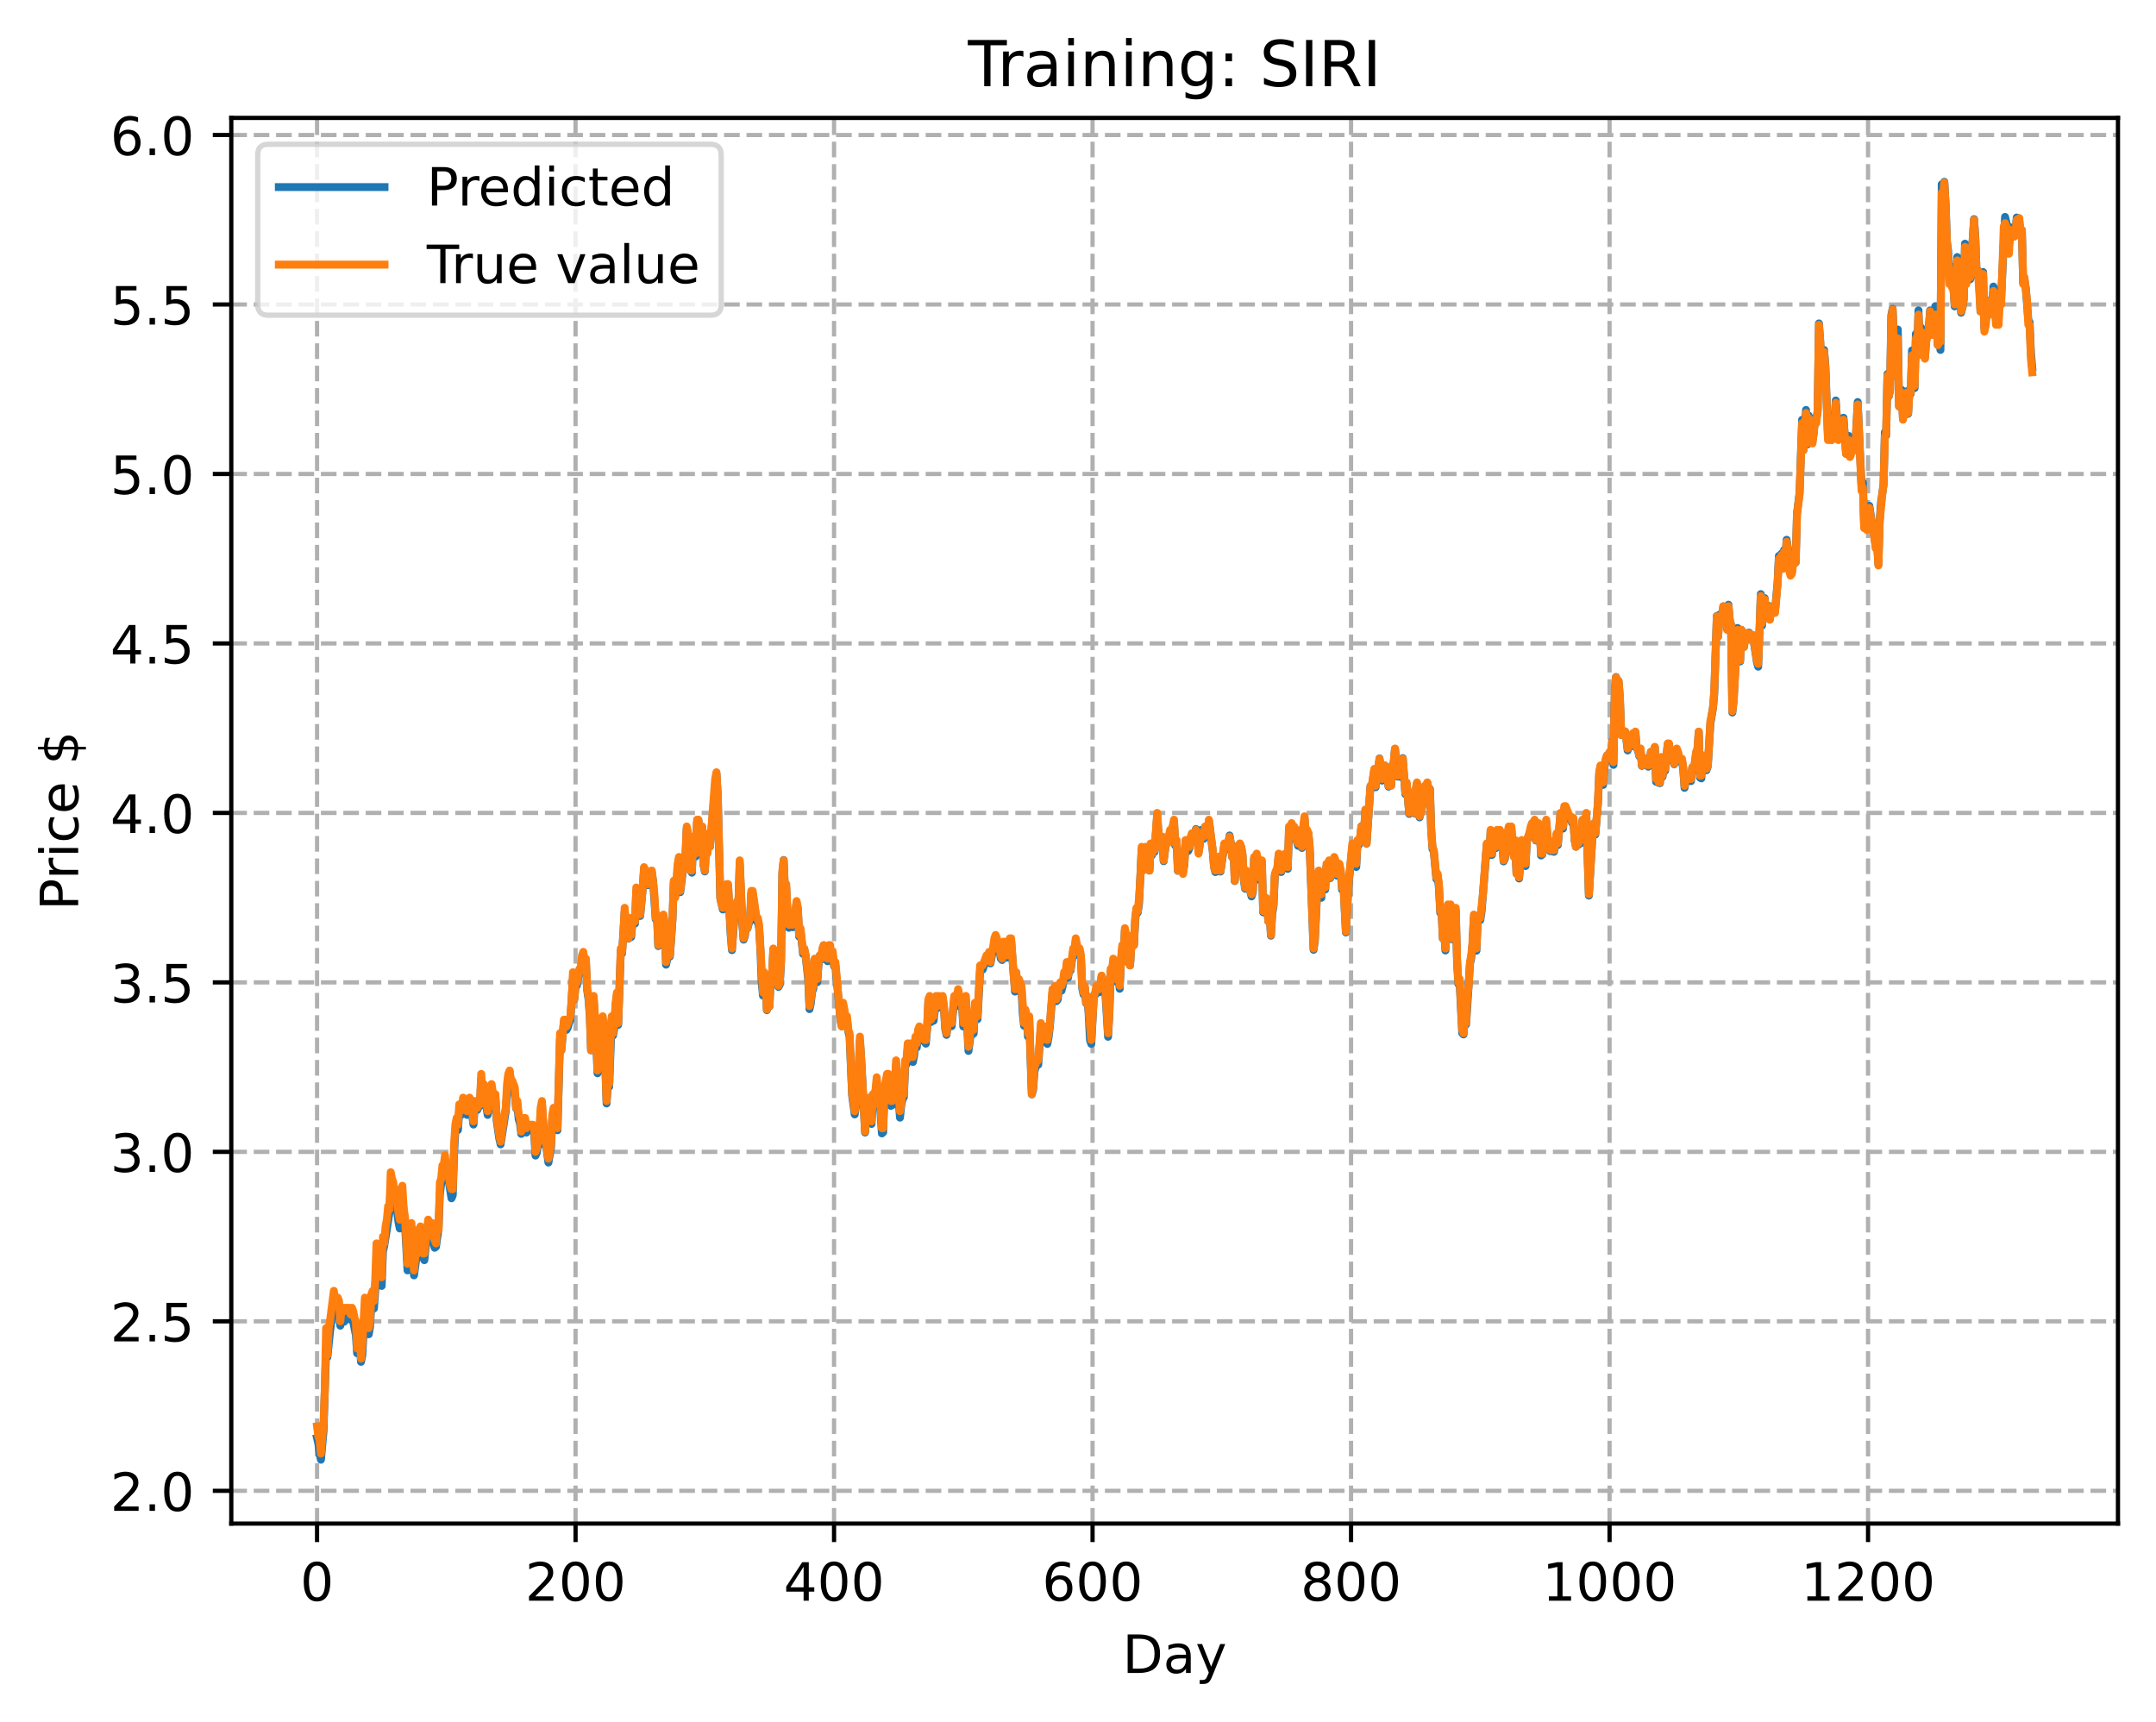 <?xml version="1.0" encoding="utf-8" standalone="no"?>
<!DOCTYPE svg PUBLIC "-//W3C//DTD SVG 1.1//EN"
  "http://www.w3.org/Graphics/SVG/1.1/DTD/svg11.dtd">
<!-- Created with matplotlib (https://matplotlib.org/) -->
<svg height="325.986pt" version="1.1" viewBox="0 0 408.101 325.986" width="408.101pt" xmlns="http://www.w3.org/2000/svg" xmlns:xlink="http://www.w3.org/1999/xlink">
 <defs>
  <style type="text/css">
*{stroke-linecap:butt;stroke-linejoin:round;}
  </style>
 </defs>
 <g id="figure_1">
  <g id="patch_1">
   <path d="M 0 325.986 
L 408.101 325.986 
L 408.101 0 
L 0 0 
z
" style="fill:#ffffff;"/>
  </g>
  <g id="axes_1">
   <g id="patch_2">
    <path d="M 43.781 288.43 
L 400.901 288.43 
L 400.901 22.318 
L 43.781 22.318 
z
" style="fill:#ffffff;"/>
   </g>
   <g id="matplotlib.axis_1">
    <g id="xtick_1">
     <g id="line2d_1">
      <path clip-path="url(#p3bd5301892)" d="M 60.014 288.43 
L 60.014 22.318 
" style="fill:none;stroke:#b0b0b0;stroke-dasharray:2.96,1.28;stroke-dashoffset:0;stroke-width:0.8;"/>
     </g>
     <g id="line2d_2">
      <defs>
       <path d="M 0 0 
L 0 3.5 
" id="madb66283c7" style="stroke:#000000;stroke-width:0.8;"/>
      </defs>
      <g>
       <use style="stroke:#000000;stroke-width:0.8;" x="60.014" xlink:href="#madb66283c7" y="288.43"/>
      </g>
     </g>
     <g id="text_1">
      <!-- 0 -->
      <defs>
       <path d="M 31.781 66.406 
Q 24.172 66.406 20.328 58.906 
Q 16.5 51.422 16.5 36.375 
Q 16.5 21.391 20.328 13.891 
Q 24.172 6.391 31.781 6.391 
Q 39.453 6.391 43.281 13.891 
Q 47.125 21.391 47.125 36.375 
Q 47.125 51.422 43.281 58.906 
Q 39.453 66.406 31.781 66.406 
z
M 31.781 74.219 
Q 44.047 74.219 50.516 64.516 
Q 56.984 54.828 56.984 36.375 
Q 56.984 17.969 50.516 8.266 
Q 44.047 -1.422 31.781 -1.422 
Q 19.531 -1.422 13.062 8.266 
Q 6.594 17.969 6.594 36.375 
Q 6.594 54.828 13.062 64.516 
Q 19.531 74.219 31.781 74.219 
z
" id="DejaVuSans-48"/>
      </defs>
      <g transform="translate(56.833 303.029)scale(0.1 -0.1)">
       <use xlink:href="#DejaVuSans-48"/>
      </g>
     </g>
    </g>
    <g id="xtick_2">
     <g id="line2d_3">
      <path clip-path="url(#p3bd5301892)" d="M 108.945 288.43 
L 108.945 22.318 
" style="fill:none;stroke:#b0b0b0;stroke-dasharray:2.96,1.28;stroke-dashoffset:0;stroke-width:0.8;"/>
     </g>
     <g id="line2d_4">
      <g>
       <use style="stroke:#000000;stroke-width:0.8;" x="108.945" xlink:href="#madb66283c7" y="288.43"/>
      </g>
     </g>
     <g id="text_2">
      <!-- 200 -->
      <defs>
       <path d="M 19.188 8.297 
L 53.609 8.297 
L 53.609 0 
L 7.328 0 
L 7.328 8.297 
Q 12.938 14.109 22.625 23.891 
Q 32.328 33.688 34.812 36.531 
Q 39.547 41.844 41.422 45.531 
Q 43.312 49.219 43.312 52.781 
Q 43.312 58.594 39.234 62.25 
Q 35.156 65.922 28.609 65.922 
Q 23.969 65.922 18.812 64.312 
Q 13.672 62.703 7.812 59.422 
L 7.812 69.391 
Q 13.766 71.781 18.938 73 
Q 24.125 74.219 28.422 74.219 
Q 39.75 74.219 46.484 68.547 
Q 53.219 62.891 53.219 53.422 
Q 53.219 48.922 51.531 44.891 
Q 49.859 40.875 45.406 35.406 
Q 44.188 33.984 37.641 27.219 
Q 31.109 20.453 19.188 8.297 
z
" id="DejaVuSans-50"/>
      </defs>
      <g transform="translate(99.401 303.029)scale(0.1 -0.1)">
       <use xlink:href="#DejaVuSans-50"/>
       <use x="63.623" xlink:href="#DejaVuSans-48"/>
       <use x="127.246" xlink:href="#DejaVuSans-48"/>
      </g>
     </g>
    </g>
    <g id="xtick_3">
     <g id="line2d_5">
      <path clip-path="url(#p3bd5301892)" d="M 157.875 288.43 
L 157.875 22.318 
" style="fill:none;stroke:#b0b0b0;stroke-dasharray:2.96,1.28;stroke-dashoffset:0;stroke-width:0.8;"/>
     </g>
     <g id="line2d_6">
      <g>
       <use style="stroke:#000000;stroke-width:0.8;" x="157.875" xlink:href="#madb66283c7" y="288.43"/>
      </g>
     </g>
     <g id="text_3">
      <!-- 400 -->
      <defs>
       <path d="M 37.797 64.312 
L 12.891 25.391 
L 37.797 25.391 
z
M 35.203 72.906 
L 47.609 72.906 
L 47.609 25.391 
L 58.016 25.391 
L 58.016 17.188 
L 47.609 17.188 
L 47.609 0 
L 37.797 0 
L 37.797 17.188 
L 4.891 17.188 
L 4.891 26.703 
z
" id="DejaVuSans-52"/>
      </defs>
      <g transform="translate(148.331 303.029)scale(0.1 -0.1)">
       <use xlink:href="#DejaVuSans-52"/>
       <use x="63.623" xlink:href="#DejaVuSans-48"/>
       <use x="127.246" xlink:href="#DejaVuSans-48"/>
      </g>
     </g>
    </g>
    <g id="xtick_4">
     <g id="line2d_7">
      <path clip-path="url(#p3bd5301892)" d="M 206.806 288.43 
L 206.806 22.318 
" style="fill:none;stroke:#b0b0b0;stroke-dasharray:2.96,1.28;stroke-dashoffset:0;stroke-width:0.8;"/>
     </g>
     <g id="line2d_8">
      <g>
       <use style="stroke:#000000;stroke-width:0.8;" x="206.806" xlink:href="#madb66283c7" y="288.43"/>
      </g>
     </g>
     <g id="text_4">
      <!-- 600 -->
      <defs>
       <path d="M 33.016 40.375 
Q 26.375 40.375 22.484 35.828 
Q 18.609 31.297 18.609 23.391 
Q 18.609 15.531 22.484 10.953 
Q 26.375 6.391 33.016 6.391 
Q 39.656 6.391 43.531 10.953 
Q 47.406 15.531 47.406 23.391 
Q 47.406 31.297 43.531 35.828 
Q 39.656 40.375 33.016 40.375 
z
M 52.594 71.297 
L 52.594 62.312 
Q 48.875 64.062 45.094 64.984 
Q 41.312 65.922 37.594 65.922 
Q 27.828 65.922 22.672 59.328 
Q 17.531 52.734 16.797 39.406 
Q 19.672 43.656 24.016 45.922 
Q 28.375 48.188 33.594 48.188 
Q 44.578 48.188 50.953 41.516 
Q 57.328 34.859 57.328 23.391 
Q 57.328 12.156 50.688 5.359 
Q 44.047 -1.422 33.016 -1.422 
Q 20.359 -1.422 13.672 8.266 
Q 6.984 17.969 6.984 36.375 
Q 6.984 53.656 15.188 63.938 
Q 23.391 74.219 37.203 74.219 
Q 40.922 74.219 44.703 73.484 
Q 48.484 72.75 52.594 71.297 
z
" id="DejaVuSans-54"/>
      </defs>
      <g transform="translate(197.262 303.029)scale(0.1 -0.1)">
       <use xlink:href="#DejaVuSans-54"/>
       <use x="63.623" xlink:href="#DejaVuSans-48"/>
       <use x="127.246" xlink:href="#DejaVuSans-48"/>
      </g>
     </g>
    </g>
    <g id="xtick_5">
     <g id="line2d_9">
      <path clip-path="url(#p3bd5301892)" d="M 255.736 288.43 
L 255.736 22.318 
" style="fill:none;stroke:#b0b0b0;stroke-dasharray:2.96,1.28;stroke-dashoffset:0;stroke-width:0.8;"/>
     </g>
     <g id="line2d_10">
      <g>
       <use style="stroke:#000000;stroke-width:0.8;" x="255.736" xlink:href="#madb66283c7" y="288.43"/>
      </g>
     </g>
     <g id="text_5">
      <!-- 800 -->
      <defs>
       <path d="M 31.781 34.625 
Q 24.75 34.625 20.719 30.859 
Q 16.703 27.094 16.703 20.516 
Q 16.703 13.922 20.719 10.156 
Q 24.75 6.391 31.781 6.391 
Q 38.812 6.391 42.859 10.172 
Q 46.922 13.969 46.922 20.516 
Q 46.922 27.094 42.891 30.859 
Q 38.875 34.625 31.781 34.625 
z
M 21.922 38.812 
Q 15.578 40.375 12.031 44.719 
Q 8.5 49.078 8.5 55.328 
Q 8.5 64.062 14.719 69.141 
Q 20.953 74.219 31.781 74.219 
Q 42.672 74.219 48.875 69.141 
Q 55.078 64.062 55.078 55.328 
Q 55.078 49.078 51.531 44.719 
Q 48 40.375 41.703 38.812 
Q 48.828 37.156 52.797 32.312 
Q 56.781 27.484 56.781 20.516 
Q 56.781 9.906 50.312 4.234 
Q 43.844 -1.422 31.781 -1.422 
Q 19.734 -1.422 13.25 4.234 
Q 6.781 9.906 6.781 20.516 
Q 6.781 27.484 10.781 32.312 
Q 14.797 37.156 21.922 38.812 
z
M 18.312 54.391 
Q 18.312 48.734 21.844 45.562 
Q 25.391 42.391 31.781 42.391 
Q 38.141 42.391 41.719 45.562 
Q 45.312 48.734 45.312 54.391 
Q 45.312 60.062 41.719 63.234 
Q 38.141 66.406 31.781 66.406 
Q 25.391 66.406 21.844 63.234 
Q 18.312 60.062 18.312 54.391 
z
" id="DejaVuSans-56"/>
      </defs>
      <g transform="translate(246.193 303.029)scale(0.1 -0.1)">
       <use xlink:href="#DejaVuSans-56"/>
       <use x="63.623" xlink:href="#DejaVuSans-48"/>
       <use x="127.246" xlink:href="#DejaVuSans-48"/>
      </g>
     </g>
    </g>
    <g id="xtick_6">
     <g id="line2d_11">
      <path clip-path="url(#p3bd5301892)" d="M 304.667 288.43 
L 304.667 22.318 
" style="fill:none;stroke:#b0b0b0;stroke-dasharray:2.96,1.28;stroke-dashoffset:0;stroke-width:0.8;"/>
     </g>
     <g id="line2d_12">
      <g>
       <use style="stroke:#000000;stroke-width:0.8;" x="304.667" xlink:href="#madb66283c7" y="288.43"/>
      </g>
     </g>
     <g id="text_6">
      <!-- 1000 -->
      <defs>
       <path d="M 12.406 8.297 
L 28.516 8.297 
L 28.516 63.922 
L 10.984 60.406 
L 10.984 69.391 
L 28.422 72.906 
L 38.281 72.906 
L 38.281 8.297 
L 54.391 8.297 
L 54.391 0 
L 12.406 0 
z
" id="DejaVuSans-49"/>
      </defs>
      <g transform="translate(291.942 303.029)scale(0.1 -0.1)">
       <use xlink:href="#DejaVuSans-49"/>
       <use x="63.623" xlink:href="#DejaVuSans-48"/>
       <use x="127.246" xlink:href="#DejaVuSans-48"/>
       <use x="190.869" xlink:href="#DejaVuSans-48"/>
      </g>
     </g>
    </g>
    <g id="xtick_7">
     <g id="line2d_13">
      <path clip-path="url(#p3bd5301892)" d="M 353.598 288.43 
L 353.598 22.318 
" style="fill:none;stroke:#b0b0b0;stroke-dasharray:2.96,1.28;stroke-dashoffset:0;stroke-width:0.8;"/>
     </g>
     <g id="line2d_14">
      <g>
       <use style="stroke:#000000;stroke-width:0.8;" x="353.598" xlink:href="#madb66283c7" y="288.43"/>
      </g>
     </g>
     <g id="text_7">
      <!-- 1200 -->
      <g transform="translate(340.873 303.029)scale(0.1 -0.1)">
       <use xlink:href="#DejaVuSans-49"/>
       <use x="63.623" xlink:href="#DejaVuSans-50"/>
       <use x="127.246" xlink:href="#DejaVuSans-48"/>
       <use x="190.869" xlink:href="#DejaVuSans-48"/>
      </g>
     </g>
    </g>
    <g id="text_8">
     <!-- Day -->
     <defs>
      <path d="M 19.672 64.797 
L 19.672 8.109 
L 31.594 8.109 
Q 46.688 8.109 53.688 14.938 
Q 60.688 21.781 60.688 36.531 
Q 60.688 51.172 53.688 57.984 
Q 46.688 64.797 31.594 64.797 
z
M 9.812 72.906 
L 30.078 72.906 
Q 51.266 72.906 61.172 64.094 
Q 71.094 55.281 71.094 36.531 
Q 71.094 17.672 61.125 8.828 
Q 51.172 0 30.078 0 
L 9.812 0 
z
" id="DejaVuSans-68"/>
      <path d="M 34.281 27.484 
Q 23.391 27.484 19.188 25 
Q 14.984 22.516 14.984 16.5 
Q 14.984 11.719 18.141 8.906 
Q 21.297 6.109 26.703 6.109 
Q 34.188 6.109 38.703 11.406 
Q 43.219 16.703 43.219 25.484 
L 43.219 27.484 
z
M 52.203 31.203 
L 52.203 0 
L 43.219 0 
L 43.219 8.297 
Q 40.141 3.328 35.547 0.953 
Q 30.953 -1.422 24.312 -1.422 
Q 15.922 -1.422 10.953 3.297 
Q 6 8.016 6 15.922 
Q 6 25.141 12.172 29.828 
Q 18.359 34.516 30.609 34.516 
L 43.219 34.516 
L 43.219 35.406 
Q 43.219 41.609 39.141 45 
Q 35.062 48.391 27.688 48.391 
Q 23 48.391 18.547 47.266 
Q 14.109 46.141 10.016 43.891 
L 10.016 52.203 
Q 14.938 54.109 19.578 55.047 
Q 24.219 56 28.609 56 
Q 40.484 56 46.344 49.844 
Q 52.203 43.703 52.203 31.203 
z
" id="DejaVuSans-97"/>
      <path d="M 32.172 -5.078 
Q 28.375 -14.844 24.75 -17.812 
Q 21.141 -20.797 15.094 -20.797 
L 7.906 -20.797 
L 7.906 -13.281 
L 13.188 -13.281 
Q 16.891 -13.281 18.938 -11.516 
Q 21 -9.766 23.484 -3.219 
L 25.094 0.875 
L 2.984 54.688 
L 12.5 54.688 
L 29.594 11.922 
L 46.688 54.688 
L 56.203 54.688 
z
" id="DejaVuSans-121"/>
     </defs>
     <g transform="translate(212.468 316.707)scale(0.1 -0.1)">
      <use xlink:href="#DejaVuSans-68"/>
      <use x="77.002" xlink:href="#DejaVuSans-97"/>
      <use x="138.281" xlink:href="#DejaVuSans-121"/>
     </g>
    </g>
   </g>
   <g id="matplotlib.axis_2">
    <g id="ytick_1">
     <g id="line2d_15">
      <path clip-path="url(#p3bd5301892)" d="M 43.781 282.224 
L 400.901 282.224 
" style="fill:none;stroke:#b0b0b0;stroke-dasharray:2.96,1.28;stroke-dashoffset:0;stroke-width:0.8;"/>
     </g>
     <g id="line2d_16">
      <defs>
       <path d="M 0 0 
L -3.5 0 
" id="m6b183d4b9c" style="stroke:#000000;stroke-width:0.8;"/>
      </defs>
      <g>
       <use style="stroke:#000000;stroke-width:0.8;" x="43.781" xlink:href="#m6b183d4b9c" y="282.224"/>
      </g>
     </g>
     <g id="text_9">
      <!-- 2.0 -->
      <defs>
       <path d="M 10.688 12.406 
L 21 12.406 
L 21 0 
L 10.688 0 
z
" id="DejaVuSans-46"/>
      </defs>
      <g transform="translate(20.878 286.023)scale(0.1 -0.1)">
       <use xlink:href="#DejaVuSans-50"/>
       <use x="63.623" xlink:href="#DejaVuSans-46"/>
       <use x="95.41" xlink:href="#DejaVuSans-48"/>
      </g>
     </g>
    </g>
    <g id="ytick_2">
     <g id="line2d_17">
      <path clip-path="url(#p3bd5301892)" d="M 43.781 250.141 
L 400.901 250.141 
" style="fill:none;stroke:#b0b0b0;stroke-dasharray:2.96,1.28;stroke-dashoffset:0;stroke-width:0.8;"/>
     </g>
     <g id="line2d_18">
      <g>
       <use style="stroke:#000000;stroke-width:0.8;" x="43.781" xlink:href="#m6b183d4b9c" y="250.141"/>
      </g>
     </g>
     <g id="text_10">
      <!-- 2.5 -->
      <defs>
       <path d="M 10.797 72.906 
L 49.516 72.906 
L 49.516 64.594 
L 19.828 64.594 
L 19.828 46.734 
Q 21.969 47.469 24.109 47.828 
Q 26.266 48.188 28.422 48.188 
Q 40.625 48.188 47.75 41.5 
Q 54.891 34.812 54.891 23.391 
Q 54.891 11.625 47.562 5.094 
Q 40.234 -1.422 26.906 -1.422 
Q 22.312 -1.422 17.547 -0.641 
Q 12.797 0.141 7.719 1.703 
L 7.719 11.625 
Q 12.109 9.234 16.797 8.062 
Q 21.484 6.891 26.703 6.891 
Q 35.156 6.891 40.078 11.328 
Q 45.016 15.766 45.016 23.391 
Q 45.016 31 40.078 35.438 
Q 35.156 39.891 26.703 39.891 
Q 22.75 39.891 18.812 39.016 
Q 14.891 38.141 10.797 36.281 
z
" id="DejaVuSans-53"/>
      </defs>
      <g transform="translate(20.878 253.94)scale(0.1 -0.1)">
       <use xlink:href="#DejaVuSans-50"/>
       <use x="63.623" xlink:href="#DejaVuSans-46"/>
       <use x="95.41" xlink:href="#DejaVuSans-53"/>
      </g>
     </g>
    </g>
    <g id="ytick_3">
     <g id="line2d_19">
      <path clip-path="url(#p3bd5301892)" d="M 43.781 218.058 
L 400.901 218.058 
" style="fill:none;stroke:#b0b0b0;stroke-dasharray:2.96,1.28;stroke-dashoffset:0;stroke-width:0.8;"/>
     </g>
     <g id="line2d_20">
      <g>
       <use style="stroke:#000000;stroke-width:0.8;" x="43.781" xlink:href="#m6b183d4b9c" y="218.058"/>
      </g>
     </g>
     <g id="text_11">
      <!-- 3.0 -->
      <defs>
       <path d="M 40.578 39.312 
Q 47.656 37.797 51.625 33 
Q 55.609 28.219 55.609 21.188 
Q 55.609 10.406 48.188 4.484 
Q 40.766 -1.422 27.094 -1.422 
Q 22.516 -1.422 17.656 -0.516 
Q 12.797 0.391 7.625 2.203 
L 7.625 11.719 
Q 11.719 9.328 16.594 8.109 
Q 21.484 6.891 26.812 6.891 
Q 36.078 6.891 40.938 10.547 
Q 45.797 14.203 45.797 21.188 
Q 45.797 27.641 41.281 31.266 
Q 36.766 34.906 28.719 34.906 
L 20.219 34.906 
L 20.219 43.016 
L 29.109 43.016 
Q 36.375 43.016 40.234 45.922 
Q 44.094 48.828 44.094 54.297 
Q 44.094 59.906 40.109 62.906 
Q 36.141 65.922 28.719 65.922 
Q 24.656 65.922 20.016 65.031 
Q 15.375 64.156 9.812 62.312 
L 9.812 71.094 
Q 15.438 72.656 20.344 73.438 
Q 25.25 74.219 29.594 74.219 
Q 40.828 74.219 47.359 69.109 
Q 53.906 64.016 53.906 55.328 
Q 53.906 49.266 50.438 45.094 
Q 46.969 40.922 40.578 39.312 
z
" id="DejaVuSans-51"/>
      </defs>
      <g transform="translate(20.878 221.857)scale(0.1 -0.1)">
       <use xlink:href="#DejaVuSans-51"/>
       <use x="63.623" xlink:href="#DejaVuSans-46"/>
       <use x="95.41" xlink:href="#DejaVuSans-48"/>
      </g>
     </g>
    </g>
    <g id="ytick_4">
     <g id="line2d_21">
      <path clip-path="url(#p3bd5301892)" d="M 43.781 185.975 
L 400.901 185.975 
" style="fill:none;stroke:#b0b0b0;stroke-dasharray:2.96,1.28;stroke-dashoffset:0;stroke-width:0.8;"/>
     </g>
     <g id="line2d_22">
      <g>
       <use style="stroke:#000000;stroke-width:0.8;" x="43.781" xlink:href="#m6b183d4b9c" y="185.975"/>
      </g>
     </g>
     <g id="text_12">
      <!-- 3.5 -->
      <g transform="translate(20.878 189.774)scale(0.1 -0.1)">
       <use xlink:href="#DejaVuSans-51"/>
       <use x="63.623" xlink:href="#DejaVuSans-46"/>
       <use x="95.41" xlink:href="#DejaVuSans-53"/>
      </g>
     </g>
    </g>
    <g id="ytick_5">
     <g id="line2d_23">
      <path clip-path="url(#p3bd5301892)" d="M 43.781 153.892 
L 400.901 153.892 
" style="fill:none;stroke:#b0b0b0;stroke-dasharray:2.96,1.28;stroke-dashoffset:0;stroke-width:0.8;"/>
     </g>
     <g id="line2d_24">
      <g>
       <use style="stroke:#000000;stroke-width:0.8;" x="43.781" xlink:href="#m6b183d4b9c" y="153.892"/>
      </g>
     </g>
     <g id="text_13">
      <!-- 4.0 -->
      <g transform="translate(20.878 157.691)scale(0.1 -0.1)">
       <use xlink:href="#DejaVuSans-52"/>
       <use x="63.623" xlink:href="#DejaVuSans-46"/>
       <use x="95.41" xlink:href="#DejaVuSans-48"/>
      </g>
     </g>
    </g>
    <g id="ytick_6">
     <g id="line2d_25">
      <path clip-path="url(#p3bd5301892)" d="M 43.781 121.809 
L 400.901 121.809 
" style="fill:none;stroke:#b0b0b0;stroke-dasharray:2.96,1.28;stroke-dashoffset:0;stroke-width:0.8;"/>
     </g>
     <g id="line2d_26">
      <g>
       <use style="stroke:#000000;stroke-width:0.8;" x="43.781" xlink:href="#m6b183d4b9c" y="121.809"/>
      </g>
     </g>
     <g id="text_14">
      <!-- 4.5 -->
      <g transform="translate(20.878 125.608)scale(0.1 -0.1)">
       <use xlink:href="#DejaVuSans-52"/>
       <use x="63.623" xlink:href="#DejaVuSans-46"/>
       <use x="95.41" xlink:href="#DejaVuSans-53"/>
      </g>
     </g>
    </g>
    <g id="ytick_7">
     <g id="line2d_27">
      <path clip-path="url(#p3bd5301892)" d="M 43.781 89.726 
L 400.901 89.726 
" style="fill:none;stroke:#b0b0b0;stroke-dasharray:2.96,1.28;stroke-dashoffset:0;stroke-width:0.8;"/>
     </g>
     <g id="line2d_28">
      <g>
       <use style="stroke:#000000;stroke-width:0.8;" x="43.781" xlink:href="#m6b183d4b9c" y="89.726"/>
      </g>
     </g>
     <g id="text_15">
      <!-- 5.0 -->
      <g transform="translate(20.878 93.525)scale(0.1 -0.1)">
       <use xlink:href="#DejaVuSans-53"/>
       <use x="63.623" xlink:href="#DejaVuSans-46"/>
       <use x="95.41" xlink:href="#DejaVuSans-48"/>
      </g>
     </g>
    </g>
    <g id="ytick_8">
     <g id="line2d_29">
      <path clip-path="url(#p3bd5301892)" d="M 43.781 57.643 
L 400.901 57.643 
" style="fill:none;stroke:#b0b0b0;stroke-dasharray:2.96,1.28;stroke-dashoffset:0;stroke-width:0.8;"/>
     </g>
     <g id="line2d_30">
      <g>
       <use style="stroke:#000000;stroke-width:0.8;" x="43.781" xlink:href="#m6b183d4b9c" y="57.643"/>
      </g>
     </g>
     <g id="text_16">
      <!-- 5.5 -->
      <g transform="translate(20.878 61.442)scale(0.1 -0.1)">
       <use xlink:href="#DejaVuSans-53"/>
       <use x="63.623" xlink:href="#DejaVuSans-46"/>
       <use x="95.41" xlink:href="#DejaVuSans-53"/>
      </g>
     </g>
    </g>
    <g id="ytick_9">
     <g id="line2d_31">
      <path clip-path="url(#p3bd5301892)" d="M 43.781 25.56 
L 400.901 25.56 
" style="fill:none;stroke:#b0b0b0;stroke-dasharray:2.96,1.28;stroke-dashoffset:0;stroke-width:0.8;"/>
     </g>
     <g id="line2d_32">
      <g>
       <use style="stroke:#000000;stroke-width:0.8;" x="43.781" xlink:href="#m6b183d4b9c" y="25.56"/>
      </g>
     </g>
     <g id="text_17">
      <!-- 6.0 -->
      <g transform="translate(20.878 29.359)scale(0.1 -0.1)">
       <use xlink:href="#DejaVuSans-54"/>
       <use x="63.623" xlink:href="#DejaVuSans-46"/>
       <use x="95.41" xlink:href="#DejaVuSans-48"/>
      </g>
     </g>
    </g>
    <g id="text_18">
     <!-- Price $ -->
     <defs>
      <path d="M 19.672 64.797 
L 19.672 37.406 
L 32.078 37.406 
Q 38.969 37.406 42.719 40.969 
Q 46.484 44.531 46.484 51.125 
Q 46.484 57.672 42.719 61.234 
Q 38.969 64.797 32.078 64.797 
z
M 9.812 72.906 
L 32.078 72.906 
Q 44.344 72.906 50.609 67.359 
Q 56.891 61.812 56.891 51.125 
Q 56.891 40.328 50.609 34.812 
Q 44.344 29.297 32.078 29.297 
L 19.672 29.297 
L 19.672 0 
L 9.812 0 
z
" id="DejaVuSans-80"/>
      <path d="M 41.109 46.297 
Q 39.594 47.172 37.812 47.578 
Q 36.031 48 33.891 48 
Q 26.266 48 22.188 43.047 
Q 18.109 38.094 18.109 28.812 
L 18.109 0 
L 9.078 0 
L 9.078 54.688 
L 18.109 54.688 
L 18.109 46.188 
Q 20.953 51.172 25.484 53.578 
Q 30.031 56 36.531 56 
Q 37.453 56 38.578 55.875 
Q 39.703 55.766 41.062 55.516 
z
" id="DejaVuSans-114"/>
      <path d="M 9.422 54.688 
L 18.406 54.688 
L 18.406 0 
L 9.422 0 
z
M 9.422 75.984 
L 18.406 75.984 
L 18.406 64.594 
L 9.422 64.594 
z
" id="DejaVuSans-105"/>
      <path d="M 48.781 52.594 
L 48.781 44.188 
Q 44.969 46.297 41.141 47.344 
Q 37.312 48.391 33.406 48.391 
Q 24.656 48.391 19.812 42.844 
Q 14.984 37.312 14.984 27.297 
Q 14.984 17.281 19.812 11.734 
Q 24.656 6.203 33.406 6.203 
Q 37.312 6.203 41.141 7.25 
Q 44.969 8.297 48.781 10.406 
L 48.781 2.094 
Q 45.016 0.344 40.984 -0.531 
Q 36.969 -1.422 32.422 -1.422 
Q 20.062 -1.422 12.781 6.344 
Q 5.516 14.109 5.516 27.297 
Q 5.516 40.672 12.859 48.328 
Q 20.219 56 33.016 56 
Q 37.156 56 41.109 55.141 
Q 45.062 54.297 48.781 52.594 
z
" id="DejaVuSans-99"/>
      <path d="M 56.203 29.594 
L 56.203 25.203 
L 14.891 25.203 
Q 15.484 15.922 20.484 11.062 
Q 25.484 6.203 34.422 6.203 
Q 39.594 6.203 44.453 7.469 
Q 49.312 8.734 54.109 11.281 
L 54.109 2.781 
Q 49.266 0.734 44.188 -0.344 
Q 39.109 -1.422 33.891 -1.422 
Q 20.797 -1.422 13.156 6.188 
Q 5.516 13.812 5.516 26.812 
Q 5.516 40.234 12.766 48.109 
Q 20.016 56 32.328 56 
Q 43.359 56 49.781 48.891 
Q 56.203 41.797 56.203 29.594 
z
M 47.219 32.234 
Q 47.125 39.594 43.094 43.984 
Q 39.062 48.391 32.422 48.391 
Q 24.906 48.391 20.391 44.141 
Q 15.875 39.891 15.188 32.172 
z
" id="DejaVuSans-101"/>
      <path id="DejaVuSans-32"/>
      <path d="M 33.797 -14.703 
L 28.906 -14.703 
L 28.859 0 
Q 23.734 0.094 18.609 1.188 
Q 13.484 2.297 8.297 4.5 
L 8.297 13.281 
Q 13.281 10.156 18.375 8.562 
Q 23.484 6.984 28.906 6.938 
L 28.906 29.203 
Q 18.109 30.953 13.203 35.156 
Q 8.297 39.359 8.297 46.688 
Q 8.297 54.641 13.625 59.219 
Q 18.953 63.812 28.906 64.5 
L 28.906 75.984 
L 33.797 75.984 
L 33.797 64.656 
Q 38.328 64.453 42.578 63.688 
Q 46.828 62.938 50.875 61.625 
L 50.875 53.078 
Q 46.828 55.125 42.547 56.25 
Q 38.281 57.375 33.797 57.562 
L 33.797 36.719 
Q 44.875 35.016 50.094 30.609 
Q 55.328 26.219 55.328 18.609 
Q 55.328 10.359 49.781 5.594 
Q 44.234 0.828 33.797 0.094 
z
M 28.906 37.594 
L 28.906 57.625 
Q 23.25 56.984 20.266 54.391 
Q 17.281 51.812 17.281 47.516 
Q 17.281 43.312 20.031 40.969 
Q 22.797 38.625 28.906 37.594 
z
M 33.797 28.219 
L 33.797 7.078 
Q 39.984 7.906 43.141 10.594 
Q 46.297 13.281 46.297 17.672 
Q 46.297 21.969 43.281 24.5 
Q 40.281 27.047 33.797 28.219 
z
" id="DejaVuSans-36"/>
     </defs>
     <g transform="translate(14.798 172.342)rotate(-90)scale(0.1 -0.1)">
      <use xlink:href="#DejaVuSans-80"/>
      <use x="58.553" xlink:href="#DejaVuSans-114"/>
      <use x="99.666" xlink:href="#DejaVuSans-105"/>
      <use x="127.449" xlink:href="#DejaVuSans-99"/>
      <use x="182.43" xlink:href="#DejaVuSans-101"/>
      <use x="243.953" xlink:href="#DejaVuSans-32"/>
      <use x="275.74" xlink:href="#DejaVuSans-36"/>
     </g>
    </g>
   </g>
   <g id="line2d_33">
    <path clip-path="url(#p3bd5301892)" d="M 60.014 272.245 
L 60.259 273.299 
L 60.503 275.284 
L 60.748 276.334 
L 61.237 270.935 
L 61.727 255.578 
L 61.971 256.918 
L 62.461 252.13 
L 63.194 246.381 
L 63.684 248.615 
L 63.928 247.49 
L 64.173 248.184 
L 64.418 250.963 
L 64.662 249.83 
L 65.152 250.208 
L 65.396 249.163 
L 65.641 248.865 
L 65.886 249.117 
L 66.13 249.053 
L 66.375 249.779 
L 66.62 249.014 
L 67.354 252.71 
L 67.598 256.183 
L 67.843 253.93 
L 68.088 254.276 
L 68.332 257.807 
L 68.577 256.542 
L 69.066 247.938 
L 69.311 248.827 
L 69.8 252.586 
L 70.045 251.165 
L 70.289 247.023 
L 70.534 246.384 
L 70.779 247.71 
L 71.023 244.377 
L 71.268 238.411 
L 71.513 238.017 
L 71.757 239.53 
L 72.002 242.138 
L 72.247 243.44 
L 72.491 236.914 
L 72.736 235.801 
L 73.715 229.545 
L 73.959 224.696 
L 74.204 224.647 
L 74.693 228.15 
L 74.938 227.471 
L 75.427 231.382 
L 75.672 232.562 
L 75.916 231.139 
L 76.161 226.596 
L 76.65 231.624 
L 77.14 240.494 
L 77.629 233.775 
L 77.874 233.192 
L 78.363 241.439 
L 78.852 237.888 
L 79.097 234.372 
L 79.342 235.95 
L 79.586 233.121 
L 79.831 234.425 
L 80.076 238.074 
L 80.32 238.567 
L 80.809 233.896 
L 81.054 232.634 
L 81.299 234.424 
L 81.788 233.206 
L 82.033 235.32 
L 82.277 236.217 
L 82.522 236.019 
L 83.011 232.593 
L 83.256 226.117 
L 83.745 222.154 
L 83.99 221.894 
L 84.235 220.294 
L 84.479 222.359 
L 84.724 222.737 
L 84.969 223.773 
L 85.458 226.845 
L 85.703 226.268 
L 85.947 218.412 
L 86.192 214.134 
L 86.437 213.286 
L 86.681 213.918 
L 86.926 210.405 
L 87.17 211.172 
L 87.415 210.692 
L 87.66 209.27 
L 87.904 209.286 
L 88.149 209.943 
L 88.394 211.061 
L 88.638 209.426 
L 88.883 209.065 
L 89.128 209.456 
L 89.617 212.889 
L 89.862 209.577 
L 90.106 209.231 
L 90.351 210.116 
L 90.596 209.546 
L 90.84 209.354 
L 91.085 204.314 
L 91.33 207.395 
L 91.574 206.254 
L 92.308 211.064 
L 92.553 209.815 
L 92.797 206.63 
L 93.042 205.79 
L 93.531 209.114 
L 93.776 208.081 
L 94.021 212.185 
L 94.51 215.558 
L 94.755 216.642 
L 95.733 210.316 
L 96.223 203.701 
L 96.467 202.949 
L 96.712 204.958 
L 96.957 205.181 
L 97.201 205.744 
L 97.446 206.974 
L 97.691 209.816 
L 97.935 209.463 
L 98.18 211.875 
L 98.424 212.698 
L 98.669 214.653 
L 98.914 213.876 
L 99.158 212.657 
L 99.403 212.249 
L 99.648 214.406 
L 100.137 213.685 
L 100.626 213.713 
L 100.871 213.528 
L 101.116 214.571 
L 101.36 218.76 
L 101.605 218.233 
L 102.094 215.077 
L 102.339 210.582 
L 102.584 209.212 
L 103.073 216.756 
L 103.318 216.472 
L 103.807 220.087 
L 104.296 217.274 
L 104.541 211.853 
L 104.785 210.769 
L 105.03 210.891 
L 105.275 211.445 
L 105.519 213.967 
L 106.009 196.636 
L 106.253 198.843 
L 106.743 193.4 
L 106.987 193.711 
L 107.232 194.962 
L 107.477 194.491 
L 107.721 193.554 
L 107.966 193.099 
L 108.455 185.204 
L 108.7 189.21 
L 108.945 186.704 
L 109.189 186.59 
L 109.679 183.73 
L 109.923 183.946 
L 110.168 181.547 
L 110.412 180.899 
L 110.657 182.454 
L 110.902 182.123 
L 111.146 187.441 
L 111.391 189.114 
L 111.636 192.208 
L 111.88 198.836 
L 112.37 189.087 
L 112.859 197.237 
L 113.104 203.176 
L 113.348 200.549 
L 113.593 201.044 
L 114.082 192.882 
L 114.327 194.436 
L 114.816 208.895 
L 115.061 205.384 
L 115.306 205.743 
L 115.795 192.933 
L 116.04 196.031 
L 116.284 194.717 
L 116.529 190.454 
L 116.773 188.539 
L 117.018 194.02 
L 117.507 180.03 
L 117.752 180.484 
L 118.241 172.627 
L 118.486 175.819 
L 118.731 175.738 
L 118.975 177.692 
L 119.22 174.467 
L 119.465 177.388 
L 119.709 174.844 
L 119.954 174.945 
L 120.199 174.833 
L 120.443 168.7 
L 120.688 170.038 
L 120.933 170.698 
L 121.177 173.401 
L 121.667 168.129 
L 121.911 164.445 
L 122.156 167.507 
L 122.4 165.432 
L 122.645 167.564 
L 122.89 167.174 
L 123.134 165.813 
L 123.379 165.155 
L 123.624 166.869 
L 124.113 174.011 
L 124.358 173.514 
L 124.602 179.098 
L 124.847 175.772 
L 125.092 176.014 
L 125.336 175.597 
L 125.581 173.424 
L 125.826 175.405 
L 126.07 182.618 
L 126.315 181.54 
L 126.56 178.365 
L 126.804 181.081 
L 127.294 174.1 
L 127.538 167.176 
L 127.783 169.849 
L 128.517 162.659 
L 128.761 168.901 
L 129.495 162.889 
L 129.74 162.471 
L 129.985 156.909 
L 130.229 157.949 
L 130.474 162.892 
L 130.719 164.869 
L 130.963 165.21 
L 131.208 158.775 
L 131.453 159.035 
L 131.697 162.135 
L 131.942 155.694 
L 132.187 155.249 
L 132.431 159.412 
L 132.921 156.543 
L 133.165 163.719 
L 133.41 164.971 
L 133.655 160.276 
L 133.899 161.243 
L 134.144 157.914 
L 134.388 160.261 
L 135.612 146.503 
L 135.856 150.499 
L 136.346 170.089 
L 136.835 172.18 
L 137.08 171.628 
L 137.324 168.913 
L 137.569 167.513 
L 137.814 167.745 
L 138.303 176.915 
L 138.548 179.873 
L 139.037 173.088 
L 139.526 171.13 
L 139.771 171.344 
L 140.016 163.443 
L 140.505 174.806 
L 140.749 177.884 
L 140.994 177.242 
L 141.239 174.789 
L 141.483 175.762 
L 141.973 173.985 
L 142.217 169.067 
L 142.462 169.073 
L 143.196 174.401 
L 143.441 174.382 
L 143.685 175.614 
L 143.93 179.62 
L 144.175 185.972 
L 144.419 188.48 
L 144.664 184.404 
L 144.909 185.24 
L 145.153 191.229 
L 145.398 188.944 
L 145.643 190.536 
L 145.887 185.628 
L 146.132 185.165 
L 146.376 179.89 
L 146.621 180.322 
L 146.866 184.829 
L 147.11 186.197 
L 147.355 186.83 
L 147.6 186.385 
L 147.844 182.134 
L 148.089 165.483 
L 148.334 162.816 
L 148.578 168.676 
L 148.823 168.084 
L 149.068 173.383 
L 149.312 175.64 
L 149.557 175.453 
L 149.802 174.38 
L 150.046 175.537 
L 150.291 173.208 
L 150.536 173.051 
L 150.78 170.932 
L 151.025 172.183 
L 151.27 177.303 
L 151.514 176.11 
L 152.004 180.575 
L 152.248 179.822 
L 152.493 180.943 
L 152.982 185.435 
L 153.227 191.036 
L 153.471 189.909 
L 153.716 187.782 
L 153.961 187.119 
L 154.205 182.044 
L 154.45 182.637 
L 154.695 185.948 
L 154.939 182.464 
L 155.184 180.902 
L 155.429 181.682 
L 155.673 179.832 
L 155.918 178.982 
L 156.652 181.966 
L 156.897 179.631 
L 157.141 179.811 
L 157.386 181.887 
L 157.631 181.078 
L 157.875 182.904 
L 158.12 182.704 
L 159.098 193.178 
L 159.343 194.296 
L 159.588 190.437 
L 160.077 193.44 
L 160.322 193.045 
L 160.566 195.233 
L 160.811 196.207 
L 161.3 207.397 
L 161.79 210.974 
L 162.034 209.167 
L 162.524 203.012 
L 162.768 197.029 
L 163.013 200.393 
L 163.747 214.394 
L 163.992 210.15 
L 164.236 211.779 
L 164.481 208.845 
L 164.97 212.778 
L 165.215 208.388 
L 165.459 209.674 
L 165.704 206.717 
L 165.949 205.155 
L 166.193 207.548 
L 166.438 206.969 
L 166.927 214.564 
L 167.172 214.365 
L 167.417 206.604 
L 167.661 205.712 
L 167.906 204.109 
L 168.151 204.238 
L 168.64 209.352 
L 168.885 209.224 
L 169.129 208.958 
L 169.619 201.572 
L 170.352 211.579 
L 170.597 209.149 
L 170.842 208.125 
L 171.086 207.712 
L 171.331 201.902 
L 171.576 201.428 
L 171.82 198.623 
L 172.065 200.15 
L 172.31 198.688 
L 172.554 200.891 
L 172.799 201.051 
L 173.044 199.764 
L 173.288 197.192 
L 173.533 198.312 
L 173.778 195.808 
L 174.022 195.267 
L 174.267 196.184 
L 174.512 196.301 
L 174.756 197.076 
L 175.001 197.156 
L 175.246 197.573 
L 175.49 194.801 
L 175.735 189.402 
L 175.98 189.402 
L 176.224 193.48 
L 176.469 192.201 
L 176.713 193.233 
L 177.203 189.073 
L 177.447 190.847 
L 177.692 189.374 
L 177.937 190.145 
L 178.181 190.06 
L 178.426 188.921 
L 178.671 190.789 
L 178.915 194.774 
L 179.16 195.912 
L 179.405 194.074 
L 179.649 194.059 
L 179.894 193.304 
L 180.139 194.266 
L 180.628 189.11 
L 180.873 190.56 
L 181.362 187.999 
L 181.607 189.358 
L 182.096 190.353 
L 182.34 194.328 
L 182.585 193.475 
L 182.83 189.509 
L 183.319 198.95 
L 183.808 195.238 
L 184.053 195.841 
L 184.298 195.651 
L 184.542 190.821 
L 185.032 192.935 
L 185.521 183.668 
L 185.766 183.672 
L 186.01 183.552 
L 186.744 181.419 
L 187.234 180.82 
L 187.478 182.379 
L 188.212 178.378 
L 188.457 177.571 
L 188.701 178.143 
L 188.946 180.103 
L 189.191 179.971 
L 189.435 181.462 
L 189.68 181.738 
L 189.925 178.768 
L 190.169 178.801 
L 190.659 181.295 
L 190.903 179.986 
L 191.148 177.996 
L 191.393 178.248 
L 192.127 187.717 
L 192.371 184.695 
L 192.616 187.214 
L 192.861 185.876 
L 193.35 187.249 
L 193.595 191.878 
L 193.839 194.194 
L 194.084 191.386 
L 194.328 192.976 
L 194.573 196.215 
L 194.818 193.085 
L 195.307 207.17 
L 195.552 206.321 
L 195.796 202.901 
L 196.041 202.024 
L 196.286 201.68 
L 196.53 201.54 
L 197.02 194.498 
L 197.264 197.264 
L 197.509 195.038 
L 197.754 194.894 
L 198.243 197.621 
L 198.488 196.313 
L 198.732 194.242 
L 199.222 187.986 
L 199.711 187.395 
L 199.956 189.535 
L 200.2 189.242 
L 200.445 187.258 
L 200.689 186.617 
L 200.934 187.53 
L 201.179 186.52 
L 201.423 184.725 
L 201.668 184.898 
L 201.913 182.709 
L 202.157 185.077 
L 202.402 183.537 
L 202.647 183.69 
L 203.136 180.191 
L 203.381 180.049 
L 203.625 178.357 
L 203.87 179.095 
L 204.115 180.857 
L 204.359 180.158 
L 204.604 181.174 
L 204.849 187.1 
L 205.093 188.235 
L 205.338 187.001 
L 205.583 189.921 
L 205.827 188.808 
L 206.072 192.068 
L 206.316 196.859 
L 206.561 197.614 
L 207.05 188.544 
L 207.295 188.342 
L 207.54 187.251 
L 208.029 187.858 
L 208.274 187.533 
L 208.518 184.776 
L 209.008 186.459 
L 209.252 188.301 
L 209.742 196.273 
L 209.986 191.923 
L 210.231 183.993 
L 210.476 184.327 
L 210.72 182.13 
L 210.965 183.273 
L 211.21 185.805 
L 211.699 184.653 
L 211.943 187.183 
L 212.188 182.031 
L 212.433 179.495 
L 212.677 181.796 
L 212.922 176.158 
L 213.167 177.518 
L 213.411 182.091 
L 213.656 180.596 
L 213.901 182.755 
L 214.145 179.22 
L 214.39 177.338 
L 214.635 178.934 
L 214.879 174.203 
L 215.124 172.114 
L 215.369 172.746 
L 215.613 170.875 
L 216.103 160.764 
L 216.347 164.742 
L 216.592 161.202 
L 216.837 160.883 
L 217.571 164.808 
L 217.815 160.216 
L 218.06 161.881 
L 218.304 160.645 
L 218.549 161.263 
L 219.038 154.401 
L 219.283 157.609 
L 219.772 160.339 
L 220.017 158.487 
L 220.262 163.034 
L 220.751 159.152 
L 220.996 159.584 
L 221.24 158.803 
L 221.485 157.399 
L 221.73 157.525 
L 222.219 155.656 
L 222.464 160.075 
L 222.708 159.295 
L 222.953 164.851 
L 223.198 163.144 
L 223.442 163.848 
L 223.687 162.539 
L 223.931 164.928 
L 224.176 163.767 
L 224.421 159.145 
L 224.665 159.838 
L 224.91 161.09 
L 225.155 160.536 
L 225.399 158.695 
L 225.644 157.774 
L 225.889 159.003 
L 226.133 158.483 
L 226.378 156.947 
L 226.623 157.377 
L 226.867 161.242 
L 227.112 159.849 
L 227.357 157.108 
L 227.601 157.709 
L 227.846 158.813 
L 228.091 156.802 
L 228.58 158.131 
L 228.825 155.436 
L 229.559 161.136 
L 229.803 164.142 
L 230.048 165.094 
L 230.537 162.272 
L 230.782 164.959 
L 231.026 164.996 
L 231.76 159.859 
L 232.005 160.435 
L 232.25 160.697 
L 232.494 159.883 
L 232.739 158.166 
L 232.984 159.769 
L 233.228 162.249 
L 233.473 160.186 
L 233.718 166.784 
L 233.962 163.131 
L 234.207 161.665 
L 234.452 162.185 
L 234.696 159.777 
L 234.941 160.4 
L 235.186 161.958 
L 235.43 166.428 
L 235.675 168.228 
L 235.919 164.979 
L 236.164 165.454 
L 236.409 166.563 
L 236.653 168.74 
L 236.898 169.704 
L 237.143 168.917 
L 237.387 162.529 
L 237.877 162.34 
L 238.121 162.98 
L 238.366 166.557 
L 238.611 166.382 
L 238.855 163.378 
L 239.1 172.713 
L 239.345 171.961 
L 239.589 170.002 
L 239.834 171.531 
L 240.079 174.41 
L 240.323 173.144 
L 240.568 177.137 
L 240.813 173.023 
L 241.057 171.534 
L 241.302 165.903 
L 241.547 164.98 
L 241.791 164.653 
L 242.036 162.05 
L 242.28 163.269 
L 242.525 165.088 
L 242.77 163.74 
L 243.014 164.004 
L 243.259 161.772 
L 243.504 161.968 
L 243.748 164.478 
L 243.993 157.366 
L 244.238 157.096 
L 244.482 156.183 
L 244.727 156.822 
L 244.972 157.063 
L 245.216 157.491 
L 245.461 159.255 
L 245.706 160.125 
L 245.95 158.118 
L 246.195 157.245 
L 246.44 160.525 
L 246.929 154.971 
L 247.174 158.018 
L 247.418 157.499 
L 247.663 157.759 
L 247.907 160.563 
L 248.641 179.806 
L 248.886 178.019 
L 249.375 167.739 
L 249.62 164.996 
L 249.865 166.512 
L 250.109 169.962 
L 250.354 166.011 
L 250.843 168.391 
L 251.088 164.034 
L 251.333 164.319 
L 251.577 163.174 
L 251.822 166.223 
L 252.556 162.528 
L 252.801 163.151 
L 253.045 165.753 
L 253.29 164.232 
L 253.535 163.845 
L 253.779 165.101 
L 254.024 168.398 
L 254.268 166.942 
L 254.758 176.52 
L 255.247 167.673 
L 255.981 160.255 
L 256.226 161.303 
L 256.47 161.448 
L 256.715 164.128 
L 256.96 159.431 
L 257.204 159.972 
L 257.449 158.854 
L 257.694 156.424 
L 257.938 156.66 
L 258.183 157.815 
L 258.428 153.684 
L 258.672 159.71 
L 259.406 148.924 
L 259.651 149.229 
L 260.14 145.727 
L 260.385 149.028 
L 260.629 146.646 
L 260.874 145.784 
L 261.119 143.574 
L 261.608 147.778 
L 261.853 147.095 
L 262.097 144.888 
L 262.587 146.995 
L 262.831 148.924 
L 263.076 147.672 
L 263.321 148.674 
L 263.565 144.904 
L 263.81 144.441 
L 264.055 141.778 
L 264.544 147.016 
L 265.033 145.711 
L 265.278 147.15 
L 265.523 143.513 
L 266.012 150.326 
L 266.256 148.385 
L 266.746 154.081 
L 266.99 153.612 
L 267.235 150.356 
L 267.48 153.275 
L 267.724 153.988 
L 267.969 149.695 
L 268.214 148.333 
L 268.458 152.743 
L 268.703 154.74 
L 269.192 152.757 
L 269.437 149.759 
L 269.682 149.149 
L 269.926 149.517 
L 270.171 148.218 
L 270.416 149.659 
L 270.66 149.348 
L 270.905 157.094 
L 271.15 160.734 
L 271.394 161.161 
L 271.883 166.415 
L 272.128 165.834 
L 272.373 168.084 
L 272.617 172.789 
L 272.862 172.371 
L 273.107 177.669 
L 273.351 176.172 
L 273.596 179.936 
L 274.085 171.843 
L 274.33 176.773 
L 274.575 172.095 
L 274.819 177.81 
L 275.064 177.595 
L 275.309 173.791 
L 275.553 172.416 
L 275.798 181.931 
L 276.043 186.262 
L 276.287 185.923 
L 276.777 195.576 
L 277.021 195.833 
L 277.266 192.986 
L 277.511 193.934 
L 278.244 182.479 
L 278.489 181.319 
L 278.734 178.784 
L 278.978 173.818 
L 279.223 179.158 
L 279.468 179.977 
L 279.712 174.224 
L 279.957 173.998 
L 280.202 174.181 
L 280.446 172.474 
L 280.936 166.435 
L 281.425 159.893 
L 281.914 161.9 
L 282.159 157.317 
L 282.404 161.842 
L 282.648 159.924 
L 282.893 159.425 
L 283.138 160.555 
L 283.382 157.705 
L 283.627 157.715 
L 283.871 157.138 
L 284.116 159.778 
L 284.361 159.502 
L 284.605 163.078 
L 284.85 162.594 
L 285.339 157.977 
L 285.584 156.973 
L 285.829 157.649 
L 286.073 156.63 
L 286.318 160.658 
L 286.563 162.114 
L 286.807 159.526 
L 287.052 165.319 
L 287.297 163.975 
L 287.541 166.307 
L 288.031 159.442 
L 288.275 161.171 
L 288.52 160.88 
L 288.765 163.948 
L 289.009 159.315 
L 289.988 156.206 
L 290.477 155.41 
L 290.722 159.119 
L 291.211 156.017 
L 291.456 157.219 
L 291.7 161.954 
L 291.945 161.773 
L 292.19 158.737 
L 292.434 158.723 
L 292.679 155.611 
L 292.924 158.694 
L 293.413 161.135 
L 293.658 160.043 
L 293.902 161.189 
L 294.147 161.258 
L 294.392 160.011 
L 294.636 157.997 
L 294.881 159.978 
L 295.37 154.175 
L 295.859 156.861 
L 296.104 153.094 
L 296.349 152.912 
L 296.838 154.311 
L 297.083 155.005 
L 297.327 155.006 
L 297.572 155.793 
L 297.817 155.057 
L 298.061 159.081 
L 298.306 160.29 
L 298.551 159.969 
L 298.795 159.902 
L 299.04 157.98 
L 299.285 159.603 
L 299.529 155.364 
L 299.774 155.316 
L 300.019 157.076 
L 300.263 154.472 
L 300.753 169.548 
L 301.486 157.172 
L 301.731 156.216 
L 301.976 158 
L 302.465 152.131 
L 302.71 146.47 
L 302.954 145.064 
L 303.199 147.795 
L 303.444 148.596 
L 303.688 145.279 
L 304.178 143.049 
L 304.667 142.647 
L 304.912 143.538 
L 305.156 140.315 
L 305.401 144.799 
L 305.646 131.723 
L 305.89 128.168 
L 306.135 131.242 
L 306.38 129.079 
L 306.624 132.124 
L 306.869 139.134 
L 307.358 139.206 
L 307.603 138.471 
L 307.847 139.92 
L 308.092 142.065 
L 308.581 139.296 
L 308.826 140.765 
L 309.071 139.025 
L 309.315 141.324 
L 309.56 138.846 
L 309.805 141.624 
L 310.049 142.018 
L 310.294 143.147 
L 310.539 141.89 
L 310.783 144.987 
L 311.273 143.566 
L 311.762 143.751 
L 312.007 145.148 
L 312.251 144.505 
L 312.496 142.332 
L 312.741 144.067 
L 313.23 141.492 
L 313.474 148 
L 313.719 145.016 
L 313.964 148.216 
L 314.208 148.259 
L 314.453 143.416 
L 314.698 147.042 
L 314.942 145.19 
L 315.187 145.902 
L 315.676 140.941 
L 315.921 140.935 
L 316.166 143.552 
L 316.41 143.913 
L 316.655 143.455 
L 316.9 144.685 
L 317.389 142.055 
L 317.634 142.595 
L 317.878 143.835 
L 318.123 144.216 
L 318.368 143.902 
L 318.612 145.623 
L 318.857 149.145 
L 319.102 147.878 
L 319.346 147.624 
L 319.591 146.783 
L 319.835 146.978 
L 320.08 147.876 
L 320.325 145.313 
L 320.569 145.869 
L 320.814 144.549 
L 321.059 142.56 
L 321.303 142.238 
L 321.548 138.574 
L 321.793 147.214 
L 322.037 147.357 
L 322.282 143.219 
L 322.527 143.886 
L 322.771 145.769 
L 323.016 145.815 
L 323.261 145.057 
L 323.75 137.02 
L 324.239 134.08 
L 324.484 131.337 
L 324.973 116.603 
L 325.218 120.436 
L 325.462 116.367 
L 325.707 117.895 
L 325.952 117.071 
L 326.196 114.822 
L 326.441 116.239 
L 326.686 115.025 
L 326.93 119.113 
L 327.175 114.476 
L 327.42 117.529 
L 327.664 118.273 
L 327.909 134.892 
L 328.154 132.572 
L 328.888 118.884 
L 329.132 119.602 
L 329.377 125.225 
L 329.622 119.234 
L 330.111 122.465 
L 330.356 120.463 
L 330.6 119.871 
L 331.09 119.762 
L 331.579 120.965 
L 331.823 120.446 
L 332.557 125.33 
L 332.802 126.209 
L 333.291 112.467 
L 333.536 118.428 
L 334.025 113.23 
L 334.27 116.165 
L 334.515 116.756 
L 334.759 114.675 
L 335.004 117.242 
L 335.249 115.192 
L 335.493 115.689 
L 335.738 115.531 
L 335.983 115.698 
L 336.472 110.219 
L 336.717 105.242 
L 336.961 105.307 
L 337.206 104.822 
L 337.45 107.621 
L 337.695 104.143 
L 337.94 105.646 
L 338.184 102.188 
L 338.429 103.897 
L 338.674 107.824 
L 338.918 108.462 
L 339.163 108.396 
L 339.652 104.382 
L 339.897 106.493 
L 340.142 97.219 
L 340.631 93.333 
L 341.12 79.462 
L 341.365 85.227 
L 341.854 77.606 
L 342.099 84.153 
L 342.344 78.661 
L 342.833 82.788 
L 343.078 83.509 
L 343.322 81.892 
L 343.567 79.135 
L 343.811 79.344 
L 344.056 77.922 
L 344.301 61.226 
L 344.545 64.634 
L 344.79 70.372 
L 345.279 66.253 
L 345.524 69.357 
L 346.013 82.705 
L 346.258 80.464 
L 346.503 83.181 
L 346.747 83.186 
L 346.992 82.343 
L 347.237 80.371 
L 347.481 75.817 
L 347.971 83.007 
L 348.215 81.548 
L 348.46 82.377 
L 348.705 81.317 
L 348.949 79.088 
L 349.438 85.906 
L 349.683 83.708 
L 349.928 82.518 
L 350.172 85.827 
L 350.906 85.023 
L 351.151 85.147 
L 351.64 76.106 
L 352.374 92.331 
L 352.619 91.315 
L 352.864 99.633 
L 353.108 98.764 
L 353.353 99.944 
L 353.598 96.425 
L 353.842 95.758 
L 354.332 99.134 
L 354.576 100.069 
L 355.066 103.646 
L 355.31 102.86 
L 355.555 106.86 
L 355.799 98.483 
L 356.044 95.166 
L 356.533 91.709 
L 356.778 81.815 
L 357.023 82.437 
L 357.267 70.813 
L 357.512 75.043 
L 357.757 73.881 
L 358.001 59.653 
L 358.246 58.462 
L 358.735 71.23 
L 358.98 69.348 
L 359.225 62.376 
L 359.469 76.942 
L 359.714 76.584 
L 359.959 73.815 
L 360.203 79.15 
L 360.448 77.802 
L 360.693 78.451 
L 360.937 74.071 
L 361.182 78.336 
L 361.426 73.779 
L 361.671 74.543 
L 361.916 66.341 
L 362.405 73.472 
L 362.65 63.204 
L 362.894 67.007 
L 363.139 58.748 
L 363.384 65.197 
L 363.628 62.022 
L 363.873 66.908 
L 364.118 65.062 
L 364.362 67.684 
L 364.607 64.095 
L 364.852 63.285 
L 365.096 61.972 
L 365.341 58.757 
L 365.586 60.152 
L 365.83 63.11 
L 366.32 57.975 
L 366.564 58.701 
L 366.809 65.319 
L 367.054 63.979 
L 367.298 66.251 
L 367.543 34.887 
L 367.787 38.759 
L 368.032 34.414 
L 368.277 38.694 
L 368.521 45.649 
L 368.766 47.622 
L 369.011 53.063 
L 369.255 50.429 
L 369.5 54.102 
L 369.745 54.228 
L 369.989 57.999 
L 370.479 48.66 
L 370.723 51.173 
L 370.968 51.306 
L 371.213 59.198 
L 371.457 58.234 
L 371.702 56.807 
L 371.947 46.132 
L 372.191 53.505 
L 372.436 51.964 
L 372.681 52.915 
L 372.925 52.879 
L 373.659 41.48 
L 373.904 45.018 
L 374.148 52.214 
L 374.393 51.173 
L 374.638 53.671 
L 374.882 58.963 
L 375.127 56.237 
L 375.372 51.497 
L 375.616 62.11 
L 375.861 61.537 
L 376.106 56.898 
L 376.35 58.543 
L 376.595 59.138 
L 376.84 57.394 
L 377.084 57.611 
L 377.329 54.252 
L 377.574 56.472 
L 377.818 59.989 
L 378.063 54.966 
L 378.308 59.384 
L 378.552 55.476 
L 378.797 56.104 
L 379.531 41.061 
L 380.02 43.113 
L 380.265 46.564 
L 380.509 43.024 
L 380.754 43.323 
L 380.999 43.218 
L 381.243 43.875 
L 381.488 44.144 
L 381.733 41.179 
L 381.977 42.338 
L 382.222 41.773 
L 382.467 44.683 
L 382.711 43.598 
L 382.956 53.49 
L 383.201 52.958 
L 383.445 54.484 
L 383.935 60.599 
L 384.179 61.04 
L 384.424 66.757 
L 384.669 69.546 
L 384.669 69.546 
" style="fill:none;stroke:#1f77b4;stroke-linecap:square;stroke-width:1.5;"/>
   </g>
   <g id="line2d_34">
    <path clip-path="url(#p3bd5301892)" d="M 60.014 270.032 
L 60.259 271.957 
L 60.503 272.599 
L 60.748 275.165 
L 61.237 269.39 
L 61.482 262.974 
L 61.727 251.424 
L 61.971 256.557 
L 62.216 251.424 
L 62.461 250.141 
L 63.194 244.366 
L 63.439 246.291 
L 63.684 246.291 
L 63.928 245.649 
L 64.173 246.291 
L 64.418 250.141 
L 64.662 247.574 
L 64.907 247.574 
L 65.152 248.216 
L 65.396 247.574 
L 65.641 247.574 
L 65.886 248.216 
L 66.13 247.574 
L 66.375 248.857 
L 66.62 247.574 
L 66.864 248.216 
L 67.109 249.499 
L 67.354 250.141 
L 67.598 255.274 
L 67.843 251.424 
L 68.088 252.066 
L 68.332 257.199 
L 68.577 254.632 
L 69.066 245.649 
L 69.8 251.424 
L 70.045 250.141 
L 70.289 245.007 
L 70.534 244.366 
L 70.779 246.291 
L 71.023 242.441 
L 71.268 235.382 
L 71.513 237.307 
L 71.757 237.949 
L 72.002 239.232 
L 72.247 241.799 
L 72.491 234.099 
L 72.736 235.382 
L 72.981 232.174 
L 73.225 230.891 
L 73.47 228.324 
L 73.715 228.966 
L 73.959 221.908 
L 74.204 223.191 
L 74.449 223.833 
L 74.693 226.399 
L 74.938 225.116 
L 75.427 229.607 
L 75.672 230.891 
L 75.916 230.249 
L 76.161 224.474 
L 76.406 228.966 
L 76.65 230.249 
L 77.14 239.232 
L 77.384 234.099 
L 77.629 232.174 
L 77.874 231.532 
L 78.363 240.516 
L 78.608 237.949 
L 78.852 237.307 
L 79.097 232.816 
L 79.342 235.382 
L 79.586 232.174 
L 79.831 233.457 
L 80.076 237.307 
L 80.32 237.307 
L 80.809 232.816 
L 81.054 230.891 
L 81.299 233.457 
L 81.543 232.816 
L 81.788 231.532 
L 82.033 234.099 
L 82.522 235.382 
L 82.767 232.174 
L 83.011 232.816 
L 83.256 223.833 
L 83.501 223.191 
L 83.745 220.624 
L 83.99 220.624 
L 84.235 218.699 
L 84.479 221.908 
L 84.724 221.266 
L 85.213 224.474 
L 85.458 225.116 
L 85.703 225.116 
L 85.947 216.774 
L 86.192 212.924 
L 86.437 211.641 
L 86.681 212.924 
L 86.926 209.074 
L 87.17 210.358 
L 87.415 209.716 
L 87.66 207.791 
L 88.149 209.074 
L 88.394 210.358 
L 88.638 208.433 
L 88.883 207.791 
L 89.128 208.433 
L 89.617 212.283 
L 89.862 208.433 
L 90.106 208.433 
L 90.351 209.716 
L 90.596 208.433 
L 90.84 209.074 
L 91.085 203.299 
L 91.33 207.149 
L 91.574 205.224 
L 91.819 207.791 
L 92.064 208.433 
L 92.308 210.358 
L 92.553 209.074 
L 92.797 205.866 
L 93.042 205.224 
L 93.531 208.433 
L 93.776 207.149 
L 94.021 211.641 
L 94.51 214.849 
L 94.755 216.133 
L 95.489 210.999 
L 95.733 209.716 
L 95.978 205.224 
L 96.223 203.299 
L 96.467 202.658 
L 96.712 204.583 
L 96.957 204.583 
L 97.446 205.866 
L 97.691 209.716 
L 97.935 208.433 
L 98.18 210.999 
L 98.424 211.641 
L 98.669 214.208 
L 99.158 211.641 
L 99.403 211.641 
L 99.648 213.566 
L 99.892 212.924 
L 100.871 212.924 
L 101.116 213.566 
L 101.36 218.058 
L 101.605 217.416 
L 102.094 214.208 
L 102.339 209.716 
L 102.584 208.433 
L 103.073 216.133 
L 103.318 215.491 
L 103.562 218.058 
L 103.807 219.341 
L 104.296 216.774 
L 104.541 210.999 
L 104.785 209.716 
L 105.03 210.358 
L 105.275 210.358 
L 105.519 213.566 
L 106.009 195.6 
L 106.253 198.808 
L 106.743 193.033 
L 106.987 193.033 
L 107.232 194.316 
L 107.966 192.391 
L 108.211 189.183 
L 108.455 184.05 
L 108.7 189.183 
L 108.945 185.975 
L 109.189 185.975 
L 109.679 183.408 
L 109.923 183.408 
L 110.168 180.841 
L 110.412 180.2 
L 110.657 182.125 
L 110.902 181.483 
L 111.146 187.258 
L 111.391 188.541 
L 111.636 191.75 
L 111.88 198.808 
L 112.37 188.541 
L 112.859 196.241 
L 113.104 202.658 
L 113.348 199.449 
L 113.593 200.733 
L 114.082 192.391 
L 114.327 194.316 
L 114.816 208.433 
L 115.061 203.941 
L 115.306 205.224 
L 115.55 196.883 
L 115.795 192.391 
L 116.04 195.6 
L 116.284 193.675 
L 116.529 189.825 
L 116.773 187.9 
L 117.018 193.675 
L 117.507 179.558 
L 117.752 180.2 
L 117.997 176.991 
L 118.241 171.858 
L 118.486 175.708 
L 118.731 175.066 
L 118.975 177.633 
L 119.22 173.783 
L 119.465 176.991 
L 119.709 174.425 
L 120.199 174.425 
L 120.443 168.008 
L 120.688 169.933 
L 120.933 169.933 
L 121.177 173.141 
L 121.667 168.008 
L 121.911 164.158 
L 122.156 167.367 
L 122.4 164.8 
L 122.645 167.367 
L 122.89 166.725 
L 123.134 165.442 
L 123.379 164.8 
L 123.868 169.291 
L 124.113 173.783 
L 124.358 173.141 
L 124.602 178.916 
L 124.847 175.066 
L 125.092 175.708 
L 125.336 175.066 
L 125.581 173.141 
L 125.826 175.066 
L 126.07 182.125 
L 126.315 180.841 
L 126.56 177.633 
L 126.804 180.841 
L 127.294 173.783 
L 127.538 166.725 
L 127.783 169.933 
L 128.272 163.517 
L 128.517 162.233 
L 128.761 168.65 
L 129.006 166.083 
L 129.251 164.8 
L 129.495 162.875 
L 129.74 162.233 
L 129.985 156.458 
L 130.229 157.742 
L 130.474 162.875 
L 130.719 164.8 
L 130.963 164.8 
L 131.208 158.383 
L 131.453 159.025 
L 131.697 161.592 
L 131.942 155.175 
L 132.187 155.175 
L 132.431 159.025 
L 132.676 157.1 
L 132.921 156.458 
L 133.165 163.517 
L 133.41 164.8 
L 133.655 160.308 
L 133.899 161.592 
L 134.144 157.742 
L 134.388 160.308 
L 135.367 147.475 
L 135.612 146.192 
L 135.856 150.683 
L 136.346 169.933 
L 136.59 171.216 
L 136.835 171.858 
L 137.08 171.216 
L 137.324 168.65 
L 137.569 167.367 
L 137.814 167.367 
L 138.303 176.35 
L 138.548 179.558 
L 139.037 172.5 
L 139.282 171.858 
L 139.526 170.575 
L 139.771 171.216 
L 140.016 162.875 
L 140.505 174.425 
L 140.749 177.633 
L 140.994 176.991 
L 141.239 174.425 
L 141.483 175.708 
L 141.728 174.425 
L 141.973 173.783 
L 142.217 168.65 
L 142.462 168.65 
L 143.196 173.783 
L 143.441 173.783 
L 143.685 175.066 
L 144.419 187.9 
L 144.664 184.05 
L 144.909 184.691 
L 145.153 191.108 
L 145.398 187.9 
L 145.643 190.466 
L 145.887 184.691 
L 146.132 184.691 
L 146.376 179.558 
L 146.621 180.2 
L 146.866 184.691 
L 147.11 185.333 
L 147.355 186.616 
L 147.6 185.975 
L 147.844 181.483 
L 148.089 164.8 
L 148.334 162.875 
L 148.578 168.65 
L 148.823 167.367 
L 149.068 173.141 
L 149.312 175.066 
L 149.557 175.066 
L 149.802 173.783 
L 150.046 175.066 
L 150.291 172.5 
L 150.536 172.5 
L 150.78 170.575 
L 151.025 171.858 
L 151.27 176.991 
L 151.514 175.708 
L 152.004 180.2 
L 152.248 179.558 
L 152.493 180.841 
L 152.982 184.691 
L 153.227 190.466 
L 153.471 189.183 
L 153.716 187.258 
L 153.961 186.616 
L 154.205 181.483 
L 154.45 182.125 
L 154.695 185.333 
L 154.939 182.125 
L 155.184 180.841 
L 155.429 181.483 
L 155.673 179.558 
L 155.918 178.916 
L 156.163 180.2 
L 156.652 181.483 
L 156.897 178.916 
L 157.141 178.916 
L 157.386 181.483 
L 157.631 180.2 
L 157.875 182.766 
L 158.12 182.125 
L 158.854 190.466 
L 159.098 193.033 
L 159.343 194.316 
L 159.588 189.825 
L 159.832 191.108 
L 160.077 193.033 
L 160.322 192.391 
L 160.566 194.958 
L 160.811 195.6 
L 161.3 207.149 
L 161.545 208.433 
L 161.79 210.358 
L 162.034 208.433 
L 162.524 202.658 
L 162.768 196.241 
L 163.258 205.224 
L 163.747 214.208 
L 163.992 209.074 
L 164.236 211.641 
L 164.481 207.791 
L 164.97 212.283 
L 165.215 207.149 
L 165.459 209.074 
L 165.949 203.941 
L 166.193 207.149 
L 166.438 205.866 
L 166.927 213.566 
L 167.172 213.566 
L 167.417 205.866 
L 167.906 203.299 
L 168.151 203.299 
L 168.64 208.433 
L 168.885 208.433 
L 169.129 207.791 
L 169.374 205.224 
L 169.619 200.733 
L 170.352 210.358 
L 170.842 207.149 
L 171.086 207.149 
L 171.331 200.733 
L 171.576 200.733 
L 171.82 197.525 
L 172.065 199.449 
L 172.31 197.525 
L 172.554 200.091 
L 172.799 200.091 
L 173.044 198.808 
L 173.288 196.241 
L 173.533 197.525 
L 173.778 194.958 
L 174.022 194.316 
L 174.267 195.6 
L 174.512 195.6 
L 175.001 196.883 
L 175.246 196.883 
L 175.49 194.316 
L 175.735 189.183 
L 175.98 188.541 
L 176.224 193.033 
L 176.469 191.108 
L 176.713 192.391 
L 177.203 188.541 
L 177.447 190.466 
L 177.692 188.541 
L 177.937 189.825 
L 178.181 189.825 
L 178.426 188.541 
L 178.671 190.466 
L 178.915 194.316 
L 179.16 195.6 
L 179.405 193.675 
L 179.649 193.675 
L 179.894 192.391 
L 180.139 193.675 
L 180.628 188.541 
L 180.873 189.825 
L 181.362 187.258 
L 181.607 188.541 
L 182.096 189.825 
L 182.34 193.675 
L 182.585 192.391 
L 182.83 188.541 
L 183.319 198.166 
L 183.808 194.316 
L 184.053 194.958 
L 184.298 194.958 
L 184.542 189.825 
L 185.032 192.391 
L 185.521 182.766 
L 186.01 182.766 
L 186.744 180.841 
L 186.989 180.841 
L 187.234 180.2 
L 187.478 182.125 
L 187.723 180.2 
L 187.968 179.558 
L 188.212 177.633 
L 188.457 176.991 
L 188.701 177.633 
L 188.946 179.558 
L 189.191 179.558 
L 189.435 180.841 
L 189.68 181.483 
L 189.925 178.275 
L 190.169 178.275 
L 190.659 180.841 
L 190.903 179.558 
L 191.148 177.633 
L 191.393 177.633 
L 191.882 184.691 
L 192.127 187.258 
L 192.371 184.05 
L 192.616 187.258 
L 192.861 185.333 
L 193.35 186.616 
L 193.839 193.675 
L 194.084 191.108 
L 194.328 192.391 
L 194.573 195.6 
L 194.818 192.391 
L 195.307 207.149 
L 195.552 205.866 
L 195.796 202.016 
L 196.286 200.733 
L 196.53 200.733 
L 197.02 193.675 
L 197.264 196.883 
L 197.509 194.316 
L 197.754 194.316 
L 198.243 196.883 
L 198.488 195.6 
L 198.732 193.675 
L 199.222 187.258 
L 199.466 187.258 
L 199.711 186.616 
L 199.956 189.183 
L 200.2 188.541 
L 200.445 186.616 
L 200.689 185.975 
L 200.934 186.616 
L 201.179 185.975 
L 201.423 184.05 
L 201.668 184.691 
L 201.913 182.125 
L 202.157 184.691 
L 202.402 183.408 
L 202.647 183.408 
L 203.136 179.558 
L 203.381 179.558 
L 203.625 177.633 
L 204.115 180.2 
L 204.359 179.558 
L 204.604 180.841 
L 204.849 186.616 
L 205.093 187.9 
L 205.338 186.616 
L 205.583 189.825 
L 205.827 188.541 
L 206.561 196.883 
L 207.05 188.541 
L 207.295 187.9 
L 207.54 186.616 
L 207.784 187.258 
L 208.029 187.258 
L 208.274 186.616 
L 208.518 184.691 
L 209.008 185.975 
L 209.252 187.258 
L 209.742 195.6 
L 209.986 191.75 
L 210.231 183.408 
L 210.476 184.05 
L 210.72 181.483 
L 211.21 185.333 
L 211.699 184.05 
L 211.943 186.616 
L 212.188 181.483 
L 212.433 178.916 
L 212.677 181.483 
L 212.922 175.708 
L 213.167 176.991 
L 213.411 182.125 
L 213.656 180.2 
L 213.901 182.766 
L 214.145 178.916 
L 214.39 176.991 
L 214.635 178.916 
L 214.879 173.783 
L 215.124 171.858 
L 215.369 172.5 
L 215.613 169.933 
L 215.858 166.083 
L 216.103 160.308 
L 216.347 164.8 
L 216.592 160.95 
L 216.837 160.308 
L 217.081 162.233 
L 217.326 162.875 
L 217.571 164.8 
L 217.815 159.667 
L 218.06 161.592 
L 218.304 160.308 
L 218.549 160.95 
L 219.038 153.892 
L 219.283 157.742 
L 219.528 158.383 
L 219.772 160.308 
L 220.017 158.383 
L 220.262 162.875 
L 220.751 159.025 
L 220.996 159.667 
L 221.485 157.1 
L 221.73 157.1 
L 221.974 156.458 
L 222.219 155.175 
L 222.464 159.667 
L 222.708 159.025 
L 222.953 164.8 
L 223.198 162.875 
L 223.442 163.517 
L 223.687 162.233 
L 223.931 165.442 
L 224.176 163.517 
L 224.421 159.025 
L 224.91 160.308 
L 225.155 160.308 
L 225.399 158.383 
L 225.644 157.742 
L 225.889 159.025 
L 226.133 158.383 
L 226.378 157.1 
L 226.623 157.742 
L 226.867 161.592 
L 227.357 157.742 
L 227.601 157.742 
L 227.846 158.383 
L 228.091 156.458 
L 228.58 157.742 
L 228.825 155.175 
L 229.559 160.95 
L 229.803 164.158 
L 230.048 164.8 
L 230.537 162.233 
L 230.782 164.8 
L 231.026 164.8 
L 231.76 159.667 
L 232.005 160.308 
L 232.25 160.308 
L 232.494 159.667 
L 232.739 158.383 
L 232.984 159.667 
L 233.228 162.233 
L 233.473 160.308 
L 233.718 166.725 
L 233.962 162.875 
L 234.207 161.592 
L 234.452 162.233 
L 234.696 159.667 
L 234.941 160.308 
L 235.186 161.592 
L 235.43 166.083 
L 235.675 168.008 
L 235.919 164.8 
L 236.409 166.083 
L 236.653 168.65 
L 236.898 169.291 
L 237.143 168.65 
L 237.387 162.233 
L 237.632 162.233 
L 237.877 161.592 
L 238.121 162.875 
L 238.366 166.083 
L 238.611 166.083 
L 238.855 162.875 
L 239.1 172.5 
L 239.589 169.933 
L 239.834 171.216 
L 240.079 174.425 
L 240.323 172.5 
L 240.568 176.991 
L 240.813 172.5 
L 241.057 171.216 
L 241.302 165.442 
L 241.791 164.158 
L 242.036 161.592 
L 242.28 162.875 
L 242.525 164.8 
L 242.77 163.517 
L 243.014 163.517 
L 243.259 161.592 
L 243.504 161.592 
L 243.748 164.158 
L 243.993 156.458 
L 244.238 157.1 
L 244.482 155.817 
L 244.727 156.458 
L 244.972 156.458 
L 245.216 157.1 
L 245.461 159.025 
L 245.706 159.667 
L 245.95 157.742 
L 246.195 157.1 
L 246.44 160.308 
L 246.684 156.458 
L 246.929 154.533 
L 247.174 157.742 
L 247.418 157.1 
L 247.663 157.742 
L 247.907 160.308 
L 248.641 179.558 
L 248.886 177.633 
L 249.375 167.367 
L 249.62 164.8 
L 249.865 166.083 
L 250.109 169.291 
L 250.354 165.442 
L 250.843 168.008 
L 251.088 163.517 
L 251.333 164.158 
L 251.577 162.875 
L 251.822 166.083 
L 252.556 162.233 
L 252.801 162.875 
L 253.045 165.442 
L 253.29 163.517 
L 253.535 163.517 
L 253.779 164.8 
L 254.024 168.008 
L 254.268 166.725 
L 254.758 176.35 
L 255.247 167.367 
L 255.981 159.667 
L 256.226 160.95 
L 256.47 160.95 
L 256.715 163.517 
L 256.96 159.025 
L 257.204 159.667 
L 257.449 158.383 
L 257.694 156.458 
L 257.938 156.458 
L 258.183 157.742 
L 258.428 153.25 
L 258.672 159.667 
L 259.406 148.758 
L 259.651 148.758 
L 260.14 145.55 
L 260.385 148.758 
L 260.629 146.192 
L 260.874 145.55 
L 261.119 143.625 
L 261.363 146.192 
L 261.608 147.475 
L 261.853 146.833 
L 262.097 144.908 
L 262.342 146.192 
L 262.587 146.833 
L 262.831 148.758 
L 263.076 147.475 
L 263.321 148.758 
L 263.565 144.908 
L 263.81 144.267 
L 264.055 141.7 
L 264.544 146.833 
L 265.033 145.55 
L 265.278 146.833 
L 265.523 143.625 
L 266.012 150.042 
L 266.256 148.117 
L 266.746 153.892 
L 266.99 153.25 
L 267.235 150.042 
L 267.48 153.25 
L 267.724 153.892 
L 267.969 149.4 
L 268.214 148.117 
L 268.458 152.608 
L 268.703 154.533 
L 268.948 153.892 
L 269.192 152.608 
L 269.437 149.4 
L 269.682 148.758 
L 269.926 149.4 
L 270.171 148.117 
L 270.416 149.4 
L 270.66 149.4 
L 270.905 157.1 
L 271.15 160.308 
L 271.394 160.95 
L 271.883 166.083 
L 272.128 165.442 
L 272.373 167.367 
L 272.617 172.5 
L 272.862 171.858 
L 273.107 177.633 
L 273.351 175.708 
L 273.596 179.558 
L 274.085 171.216 
L 274.33 176.35 
L 274.575 171.216 
L 274.819 177.633 
L 275.064 176.991 
L 275.309 173.141 
L 275.553 171.858 
L 275.798 181.483 
L 276.043 185.975 
L 276.287 185.333 
L 276.777 194.958 
L 277.021 195.6 
L 277.266 192.391 
L 277.511 193.675 
L 277.755 188.541 
L 278 186.616 
L 278.244 182.125 
L 278.489 180.841 
L 278.734 178.275 
L 278.978 173.141 
L 279.223 178.916 
L 279.468 179.558 
L 279.712 173.783 
L 280.202 173.783 
L 280.691 169.291 
L 281.425 159.667 
L 281.67 160.308 
L 281.914 161.592 
L 282.159 157.1 
L 282.404 161.592 
L 282.648 159.667 
L 282.893 159.025 
L 283.138 160.308 
L 283.382 157.1 
L 283.627 157.742 
L 283.871 157.1 
L 284.116 159.667 
L 284.361 159.025 
L 284.605 162.875 
L 284.85 162.233 
L 285.339 157.742 
L 285.584 156.458 
L 285.829 157.1 
L 286.073 156.458 
L 286.318 160.308 
L 286.563 162.233 
L 286.807 159.025 
L 287.052 165.442 
L 287.297 163.517 
L 287.541 166.083 
L 288.031 159.025 
L 288.275 160.95 
L 288.52 160.308 
L 288.765 163.517 
L 289.009 159.025 
L 289.499 157.742 
L 289.743 156.458 
L 289.988 155.817 
L 290.232 155.817 
L 290.477 155.175 
L 290.722 159.025 
L 291.211 155.817 
L 291.456 157.1 
L 291.7 161.592 
L 291.945 161.592 
L 292.19 158.383 
L 292.434 158.383 
L 292.679 155.175 
L 292.924 158.383 
L 293.413 160.95 
L 293.658 159.667 
L 293.902 160.95 
L 294.147 160.95 
L 294.392 159.667 
L 294.636 157.742 
L 294.881 159.667 
L 295.37 153.892 
L 295.859 156.458 
L 296.104 152.608 
L 296.349 152.608 
L 297.083 154.533 
L 297.327 154.533 
L 297.572 155.496 
L 297.817 154.854 
L 298.061 159.025 
L 298.306 160.308 
L 298.551 159.667 
L 298.795 159.667 
L 299.04 157.742 
L 299.285 159.025 
L 299.529 155.175 
L 299.774 155.175 
L 300.019 156.779 
L 300.263 153.892 
L 300.753 169.291 
L 301.486 157.1 
L 301.731 155.817 
L 301.976 157.742 
L 302.465 151.967 
L 302.71 146.192 
L 302.954 144.908 
L 303.199 147.475 
L 303.444 148.117 
L 303.688 144.908 
L 303.933 143.625 
L 304.178 142.983 
L 304.422 142.983 
L 304.667 142.342 
L 304.912 143.625 
L 305.156 140.417 
L 305.401 144.267 
L 305.646 131.434 
L 305.89 128.225 
L 306.135 130.792 
L 306.38 128.867 
L 306.624 132.075 
L 306.869 139.133 
L 307.358 139.133 
L 307.603 138.492 
L 307.847 139.775 
L 308.092 141.7 
L 308.581 139.133 
L 308.826 140.738 
L 309.071 138.813 
L 309.315 141.058 
L 309.56 138.492 
L 309.805 141.7 
L 310.049 141.7 
L 310.294 142.983 
L 310.539 141.7 
L 310.783 144.908 
L 311.273 143.625 
L 311.762 143.625 
L 312.007 144.908 
L 312.251 144.267 
L 312.496 142.342 
L 312.741 143.625 
L 313.23 141.379 
L 313.474 147.475 
L 313.719 144.908 
L 313.964 148.117 
L 314.208 148.117 
L 314.453 143.304 
L 314.698 146.833 
L 314.942 144.908 
L 315.187 145.55 
L 315.676 140.738 
L 315.921 140.738 
L 316.166 143.304 
L 316.41 143.625 
L 316.655 143.304 
L 316.9 144.588 
L 317.389 141.7 
L 317.634 142.342 
L 317.878 143.625 
L 318.123 143.946 
L 318.368 143.625 
L 318.612 145.229 
L 318.857 148.758 
L 319.102 147.475 
L 319.346 147.475 
L 319.591 146.833 
L 319.835 146.833 
L 320.08 147.475 
L 320.325 145.229 
L 320.569 145.55 
L 320.814 144.267 
L 321.059 142.342 
L 321.303 141.7 
L 321.548 138.492 
L 321.793 146.833 
L 322.037 146.833 
L 322.282 142.983 
L 322.527 143.625 
L 322.771 145.55 
L 323.016 145.55 
L 323.261 144.908 
L 323.75 136.567 
L 324.239 134 
L 324.484 130.792 
L 324.973 116.675 
L 325.218 120.525 
L 325.462 116.675 
L 325.707 117.959 
L 325.952 117.317 
L 326.196 114.75 
L 326.441 116.034 
L 326.686 115.071 
L 326.93 119.242 
L 327.175 114.75 
L 327.42 117.317 
L 327.664 118.28 
L 327.909 134.642 
L 328.154 132.717 
L 328.888 119.242 
L 329.132 119.563 
L 329.377 125.017 
L 329.622 119.242 
L 330.111 122.45 
L 330.356 120.525 
L 330.6 119.884 
L 331.09 119.884 
L 331.334 121.167 
L 331.579 121.167 
L 331.823 120.205 
L 332.557 125.017 
L 332.802 125.659 
L 333.291 112.825 
L 333.536 117.959 
L 334.025 113.467 
L 334.27 116.034 
L 334.515 116.675 
L 334.759 114.75 
L 335.004 117.317 
L 335.249 115.392 
L 335.493 116.034 
L 335.983 116.034 
L 336.472 110.58 
L 336.717 105.767 
L 336.961 105.767 
L 337.206 105.126 
L 337.45 107.692 
L 337.695 104.484 
L 337.94 105.767 
L 338.184 102.559 
L 338.429 104.163 
L 338.674 108.013 
L 338.918 108.976 
L 339.163 108.655 
L 339.652 105.126 
L 339.897 106.409 
L 340.142 97.426 
L 340.631 93.576 
L 341.12 80.101 
L 341.365 85.234 
L 341.854 78.176 
L 342.099 83.951 
L 342.344 79.138 
L 342.833 82.988 
L 343.078 83.951 
L 343.567 79.459 
L 343.811 80.101 
L 344.056 77.534 
L 344.301 61.493 
L 344.545 64.701 
L 344.79 70.476 
L 345.279 66.626 
L 345.524 69.834 
L 346.013 83.309 
L 346.258 81.384 
L 346.503 83.309 
L 346.747 83.309 
L 346.992 82.667 
L 347.237 80.742 
L 347.481 76.251 
L 347.971 83.309 
L 348.215 82.026 
L 348.46 82.667 
L 348.705 81.384 
L 348.949 79.459 
L 349.438 85.876 
L 349.683 83.951 
L 349.928 83.309 
L 350.172 86.517 
L 350.662 85.234 
L 351.151 85.234 
L 351.64 76.572 
L 352.374 92.934 
L 352.619 92.292 
L 352.864 99.992 
L 353.108 99.351 
L 353.353 100.313 
L 353.598 96.784 
L 353.842 96.142 
L 354.332 99.351 
L 354.821 101.917 
L 355.066 103.842 
L 355.31 103.201 
L 355.555 107.051 
L 355.799 98.709 
L 356.289 93.576 
L 356.533 91.651 
L 356.778 82.667 
L 357.023 82.026 
L 357.267 71.118 
L 357.512 74.968 
L 357.757 73.684 
L 358.001 60.209 
L 358.246 58.605 
L 358.735 71.118 
L 358.98 69.193 
L 359.225 64.059 
L 359.469 76.893 
L 359.714 76.893 
L 359.959 74.326 
L 360.203 79.459 
L 360.448 78.176 
L 360.693 78.497 
L 360.937 74.326 
L 361.182 78.176 
L 361.426 74.326 
L 361.671 74.326 
L 361.916 67.268 
L 362.405 73.043 
L 362.65 64.059 
L 362.894 66.626 
L 363.139 59.568 
L 363.384 65.343 
L 363.628 62.776 
L 363.873 67.268 
L 364.118 65.984 
L 364.362 67.909 
L 364.607 64.701 
L 364.852 63.739 
L 365.096 62.134 
L 365.341 58.926 
L 365.586 60.209 
L 365.83 63.418 
L 366.32 59.568 
L 366.564 59.568 
L 366.809 65.343 
L 367.054 64.701 
L 367.298 64.701 
L 367.543 36.468 
L 367.787 37.751 
L 368.032 34.543 
L 368.277 39.035 
L 368.521 46.093 
L 368.766 48.66 
L 369.011 53.793 
L 369.255 51.226 
L 369.5 54.434 
L 369.745 54.434 
L 369.989 57.643 
L 370.479 49.301 
L 370.723 51.226 
L 370.968 51.868 
L 371.213 58.926 
L 371.457 58.284 
L 371.702 56.359 
L 371.947 46.735 
L 372.191 53.793 
L 372.436 52.509 
L 372.925 52.509 
L 373.659 41.601 
L 373.904 45.451 
L 374.148 51.868 
L 374.393 51.226 
L 374.882 58.926 
L 375.372 51.868 
L 375.616 62.776 
L 375.861 61.493 
L 376.106 57.001 
L 376.35 58.926 
L 376.595 59.568 
L 376.84 57.643 
L 377.084 58.284 
L 377.329 55.076 
L 377.574 57.643 
L 377.818 61.493 
L 378.063 55.718 
L 378.308 61.493 
L 378.552 56.359 
L 378.797 57.643 
L 379.286 42.885 
L 379.531 42.243 
L 380.02 43.526 
L 380.265 48.018 
L 380.509 43.526 
L 380.754 44.168 
L 380.999 44.168 
L 381.243 44.81 
L 381.488 44.168 
L 381.733 41.601 
L 381.977 42.243 
L 382.222 41.28 
L 382.467 44.81 
L 382.711 43.526 
L 382.956 53.793 
L 383.201 52.509 
L 383.69 57.001 
L 383.935 61.493 
L 384.179 61.493 
L 384.424 67.909 
L 384.669 70.476 
L 384.669 70.476 
" style="fill:none;stroke:#ff7f0e;stroke-linecap:square;stroke-width:1.5;"/>
   </g>
   <g id="patch_3">
    <path d="M 43.781 288.43 
L 43.781 22.318 
" style="fill:none;stroke:#000000;stroke-linecap:square;stroke-linejoin:miter;stroke-width:0.8;"/>
   </g>
   <g id="patch_4">
    <path d="M 400.901 288.43 
L 400.901 22.318 
" style="fill:none;stroke:#000000;stroke-linecap:square;stroke-linejoin:miter;stroke-width:0.8;"/>
   </g>
   <g id="patch_5">
    <path d="M 43.781 288.43 
L 400.901 288.43 
" style="fill:none;stroke:#000000;stroke-linecap:square;stroke-linejoin:miter;stroke-width:0.8;"/>
   </g>
   <g id="patch_6">
    <path d="M 43.781 22.318 
L 400.901 22.318 
" style="fill:none;stroke:#000000;stroke-linecap:square;stroke-linejoin:miter;stroke-width:0.8;"/>
   </g>
   <g id="text_19">
    <!-- Training: SIRI -->
    <defs>
     <path d="M -0.297 72.906 
L 61.375 72.906 
L 61.375 64.594 
L 35.5 64.594 
L 35.5 0 
L 25.594 0 
L 25.594 64.594 
L -0.297 64.594 
z
" id="DejaVuSans-84"/>
     <path d="M 54.891 33.016 
L 54.891 0 
L 45.906 0 
L 45.906 32.719 
Q 45.906 40.484 42.875 44.328 
Q 39.844 48.188 33.797 48.188 
Q 26.516 48.188 22.312 43.547 
Q 18.109 38.922 18.109 30.906 
L 18.109 0 
L 9.078 0 
L 9.078 54.688 
L 18.109 54.688 
L 18.109 46.188 
Q 21.344 51.125 25.703 53.562 
Q 30.078 56 35.797 56 
Q 45.219 56 50.047 50.172 
Q 54.891 44.344 54.891 33.016 
z
" id="DejaVuSans-110"/>
     <path d="M 45.406 27.984 
Q 45.406 37.75 41.375 43.109 
Q 37.359 48.484 30.078 48.484 
Q 22.859 48.484 18.828 43.109 
Q 14.797 37.75 14.797 27.984 
Q 14.797 18.266 18.828 12.891 
Q 22.859 7.516 30.078 7.516 
Q 37.359 7.516 41.375 12.891 
Q 45.406 18.266 45.406 27.984 
z
M 54.391 6.781 
Q 54.391 -7.172 48.188 -13.984 
Q 42 -20.797 29.203 -20.797 
Q 24.469 -20.797 20.266 -20.094 
Q 16.062 -19.391 12.109 -17.922 
L 12.109 -9.188 
Q 16.062 -11.328 19.922 -12.344 
Q 23.781 -13.375 27.781 -13.375 
Q 36.625 -13.375 41.016 -8.766 
Q 45.406 -4.156 45.406 5.172 
L 45.406 9.625 
Q 42.625 4.781 38.281 2.391 
Q 33.938 0 27.875 0 
Q 17.828 0 11.672 7.656 
Q 5.516 15.328 5.516 27.984 
Q 5.516 40.672 11.672 48.328 
Q 17.828 56 27.875 56 
Q 33.938 56 38.281 53.609 
Q 42.625 51.219 45.406 46.391 
L 45.406 54.688 
L 54.391 54.688 
z
" id="DejaVuSans-103"/>
     <path d="M 11.719 12.406 
L 22.016 12.406 
L 22.016 0 
L 11.719 0 
z
M 11.719 51.703 
L 22.016 51.703 
L 22.016 39.312 
L 11.719 39.312 
z
" id="DejaVuSans-58"/>
     <path d="M 53.516 70.516 
L 53.516 60.891 
Q 47.906 63.578 42.922 64.891 
Q 37.938 66.219 33.297 66.219 
Q 25.25 66.219 20.875 63.094 
Q 16.5 59.969 16.5 54.203 
Q 16.5 49.359 19.406 46.891 
Q 22.312 44.438 30.422 42.922 
L 36.375 41.703 
Q 47.406 39.594 52.656 34.297 
Q 57.906 29 57.906 20.125 
Q 57.906 9.516 50.797 4.047 
Q 43.703 -1.422 29.984 -1.422 
Q 24.812 -1.422 18.969 -0.25 
Q 13.141 0.922 6.891 3.219 
L 6.891 13.375 
Q 12.891 10.016 18.656 8.297 
Q 24.422 6.594 29.984 6.594 
Q 38.422 6.594 43.016 9.906 
Q 47.609 13.234 47.609 19.391 
Q 47.609 24.75 44.312 27.781 
Q 41.016 30.812 33.5 32.328 
L 27.484 33.5 
Q 16.453 35.688 11.516 40.375 
Q 6.594 45.062 6.594 53.422 
Q 6.594 63.094 13.406 68.656 
Q 20.219 74.219 32.172 74.219 
Q 37.312 74.219 42.625 73.281 
Q 47.953 72.359 53.516 70.516 
z
" id="DejaVuSans-83"/>
     <path d="M 9.812 72.906 
L 19.672 72.906 
L 19.672 0 
L 9.812 0 
z
" id="DejaVuSans-73"/>
     <path d="M 44.391 34.188 
Q 47.562 33.109 50.562 29.594 
Q 53.562 26.078 56.594 19.922 
L 66.609 0 
L 56 0 
L 46.688 18.703 
Q 43.062 26.031 39.672 28.422 
Q 36.281 30.812 30.422 30.812 
L 19.672 30.812 
L 19.672 0 
L 9.812 0 
L 9.812 72.906 
L 32.078 72.906 
Q 44.578 72.906 50.734 67.672 
Q 56.891 62.453 56.891 51.906 
Q 56.891 45.016 53.688 40.469 
Q 50.484 35.938 44.391 34.188 
z
M 19.672 64.797 
L 19.672 38.922 
L 32.078 38.922 
Q 39.203 38.922 42.844 42.219 
Q 46.484 45.516 46.484 51.906 
Q 46.484 58.297 42.844 61.547 
Q 39.203 64.797 32.078 64.797 
z
" id="DejaVuSans-82"/>
    </defs>
    <g transform="translate(183.224 16.318)scale(0.12 -0.12)">
     <use xlink:href="#DejaVuSans-84"/>
     <use x="46.334" xlink:href="#DejaVuSans-114"/>
     <use x="87.447" xlink:href="#DejaVuSans-97"/>
     <use x="148.727" xlink:href="#DejaVuSans-105"/>
     <use x="176.51" xlink:href="#DejaVuSans-110"/>
     <use x="239.889" xlink:href="#DejaVuSans-105"/>
     <use x="267.672" xlink:href="#DejaVuSans-110"/>
     <use x="331.051" xlink:href="#DejaVuSans-103"/>
     <use x="394.527" xlink:href="#DejaVuSans-58"/>
     <use x="428.219" xlink:href="#DejaVuSans-32"/>
     <use x="460.006" xlink:href="#DejaVuSans-83"/>
     <use x="523.482" xlink:href="#DejaVuSans-73"/>
     <use x="552.975" xlink:href="#DejaVuSans-82"/>
     <use x="622.457" xlink:href="#DejaVuSans-73"/>
    </g>
   </g>
   <g id="legend_1">
    <g id="patch_7">
     <path d="M 50.781 59.674 
L 134.509 59.674 
Q 136.509 59.674 136.509 57.674 
L 136.509 29.318 
Q 136.509 27.318 134.509 27.318 
L 50.781 27.318 
Q 48.781 27.318 48.781 29.318 
L 48.781 57.674 
Q 48.781 59.674 50.781 59.674 
z
" style="fill:#ffffff;opacity:0.8;stroke:#cccccc;stroke-linejoin:miter;"/>
    </g>
    <g id="line2d_35">
     <path d="M 52.781 35.417 
L 72.781 35.417 
" style="fill:none;stroke:#1f77b4;stroke-linecap:square;stroke-width:1.5;"/>
    </g>
    <g id="line2d_36"/>
    <g id="text_20">
     <!-- Predicted -->
     <defs>
      <path d="M 45.406 46.391 
L 45.406 75.984 
L 54.391 75.984 
L 54.391 0 
L 45.406 0 
L 45.406 8.203 
Q 42.578 3.328 38.25 0.953 
Q 33.938 -1.422 27.875 -1.422 
Q 17.969 -1.422 11.734 6.484 
Q 5.516 14.406 5.516 27.297 
Q 5.516 40.188 11.734 48.094 
Q 17.969 56 27.875 56 
Q 33.938 56 38.25 53.625 
Q 42.578 51.266 45.406 46.391 
z
M 14.797 27.297 
Q 14.797 17.391 18.875 11.75 
Q 22.953 6.109 30.078 6.109 
Q 37.203 6.109 41.297 11.75 
Q 45.406 17.391 45.406 27.297 
Q 45.406 37.203 41.297 42.844 
Q 37.203 48.484 30.078 48.484 
Q 22.953 48.484 18.875 42.844 
Q 14.797 37.203 14.797 27.297 
z
" id="DejaVuSans-100"/>
      <path d="M 18.312 70.219 
L 18.312 54.688 
L 36.812 54.688 
L 36.812 47.703 
L 18.312 47.703 
L 18.312 18.016 
Q 18.312 11.328 20.141 9.422 
Q 21.969 7.516 27.594 7.516 
L 36.812 7.516 
L 36.812 0 
L 27.594 0 
Q 17.188 0 13.234 3.875 
Q 9.281 7.766 9.281 18.016 
L 9.281 47.703 
L 2.688 47.703 
L 2.688 54.688 
L 9.281 54.688 
L 9.281 70.219 
z
" id="DejaVuSans-116"/>
     </defs>
     <g transform="translate(80.781 38.917)scale(0.1 -0.1)">
      <use xlink:href="#DejaVuSans-80"/>
      <use x="58.553" xlink:href="#DejaVuSans-114"/>
      <use x="97.416" xlink:href="#DejaVuSans-101"/>
      <use x="158.939" xlink:href="#DejaVuSans-100"/>
      <use x="222.416" xlink:href="#DejaVuSans-105"/>
      <use x="250.199" xlink:href="#DejaVuSans-99"/>
      <use x="305.18" xlink:href="#DejaVuSans-116"/>
      <use x="344.389" xlink:href="#DejaVuSans-101"/>
      <use x="405.912" xlink:href="#DejaVuSans-100"/>
     </g>
    </g>
    <g id="line2d_37">
     <path d="M 52.781 50.095 
L 72.781 50.095 
" style="fill:none;stroke:#ff7f0e;stroke-linecap:square;stroke-width:1.5;"/>
    </g>
    <g id="line2d_38"/>
    <g id="text_21">
     <!-- True value -->
     <defs>
      <path d="M 8.5 21.578 
L 8.5 54.688 
L 17.484 54.688 
L 17.484 21.922 
Q 17.484 14.156 20.5 10.266 
Q 23.531 6.391 29.594 6.391 
Q 36.859 6.391 41.078 11.031 
Q 45.312 15.672 45.312 23.688 
L 45.312 54.688 
L 54.297 54.688 
L 54.297 0 
L 45.312 0 
L 45.312 8.406 
Q 42.047 3.422 37.719 1 
Q 33.406 -1.422 27.688 -1.422 
Q 18.266 -1.422 13.375 4.438 
Q 8.5 10.297 8.5 21.578 
z
M 31.109 56 
z
" id="DejaVuSans-117"/>
      <path d="M 2.984 54.688 
L 12.5 54.688 
L 29.594 8.797 
L 46.688 54.688 
L 56.203 54.688 
L 35.688 0 
L 23.484 0 
z
" id="DejaVuSans-118"/>
      <path d="M 9.422 75.984 
L 18.406 75.984 
L 18.406 0 
L 9.422 0 
z
" id="DejaVuSans-108"/>
     </defs>
     <g transform="translate(80.781 53.595)scale(0.1 -0.1)">
      <use xlink:href="#DejaVuSans-84"/>
      <use x="46.334" xlink:href="#DejaVuSans-114"/>
      <use x="87.447" xlink:href="#DejaVuSans-117"/>
      <use x="150.826" xlink:href="#DejaVuSans-101"/>
      <use x="212.35" xlink:href="#DejaVuSans-32"/>
      <use x="244.137" xlink:href="#DejaVuSans-118"/>
      <use x="303.316" xlink:href="#DejaVuSans-97"/>
      <use x="364.596" xlink:href="#DejaVuSans-108"/>
      <use x="392.379" xlink:href="#DejaVuSans-117"/>
      <use x="455.758" xlink:href="#DejaVuSans-101"/>
     </g>
    </g>
   </g>
  </g>
 </g>
 <defs>
  <clipPath id="p3bd5301892">
   <rect height="266.112" width="357.12" x="43.781" y="22.318"/>
  </clipPath>
 </defs>
</svg>
